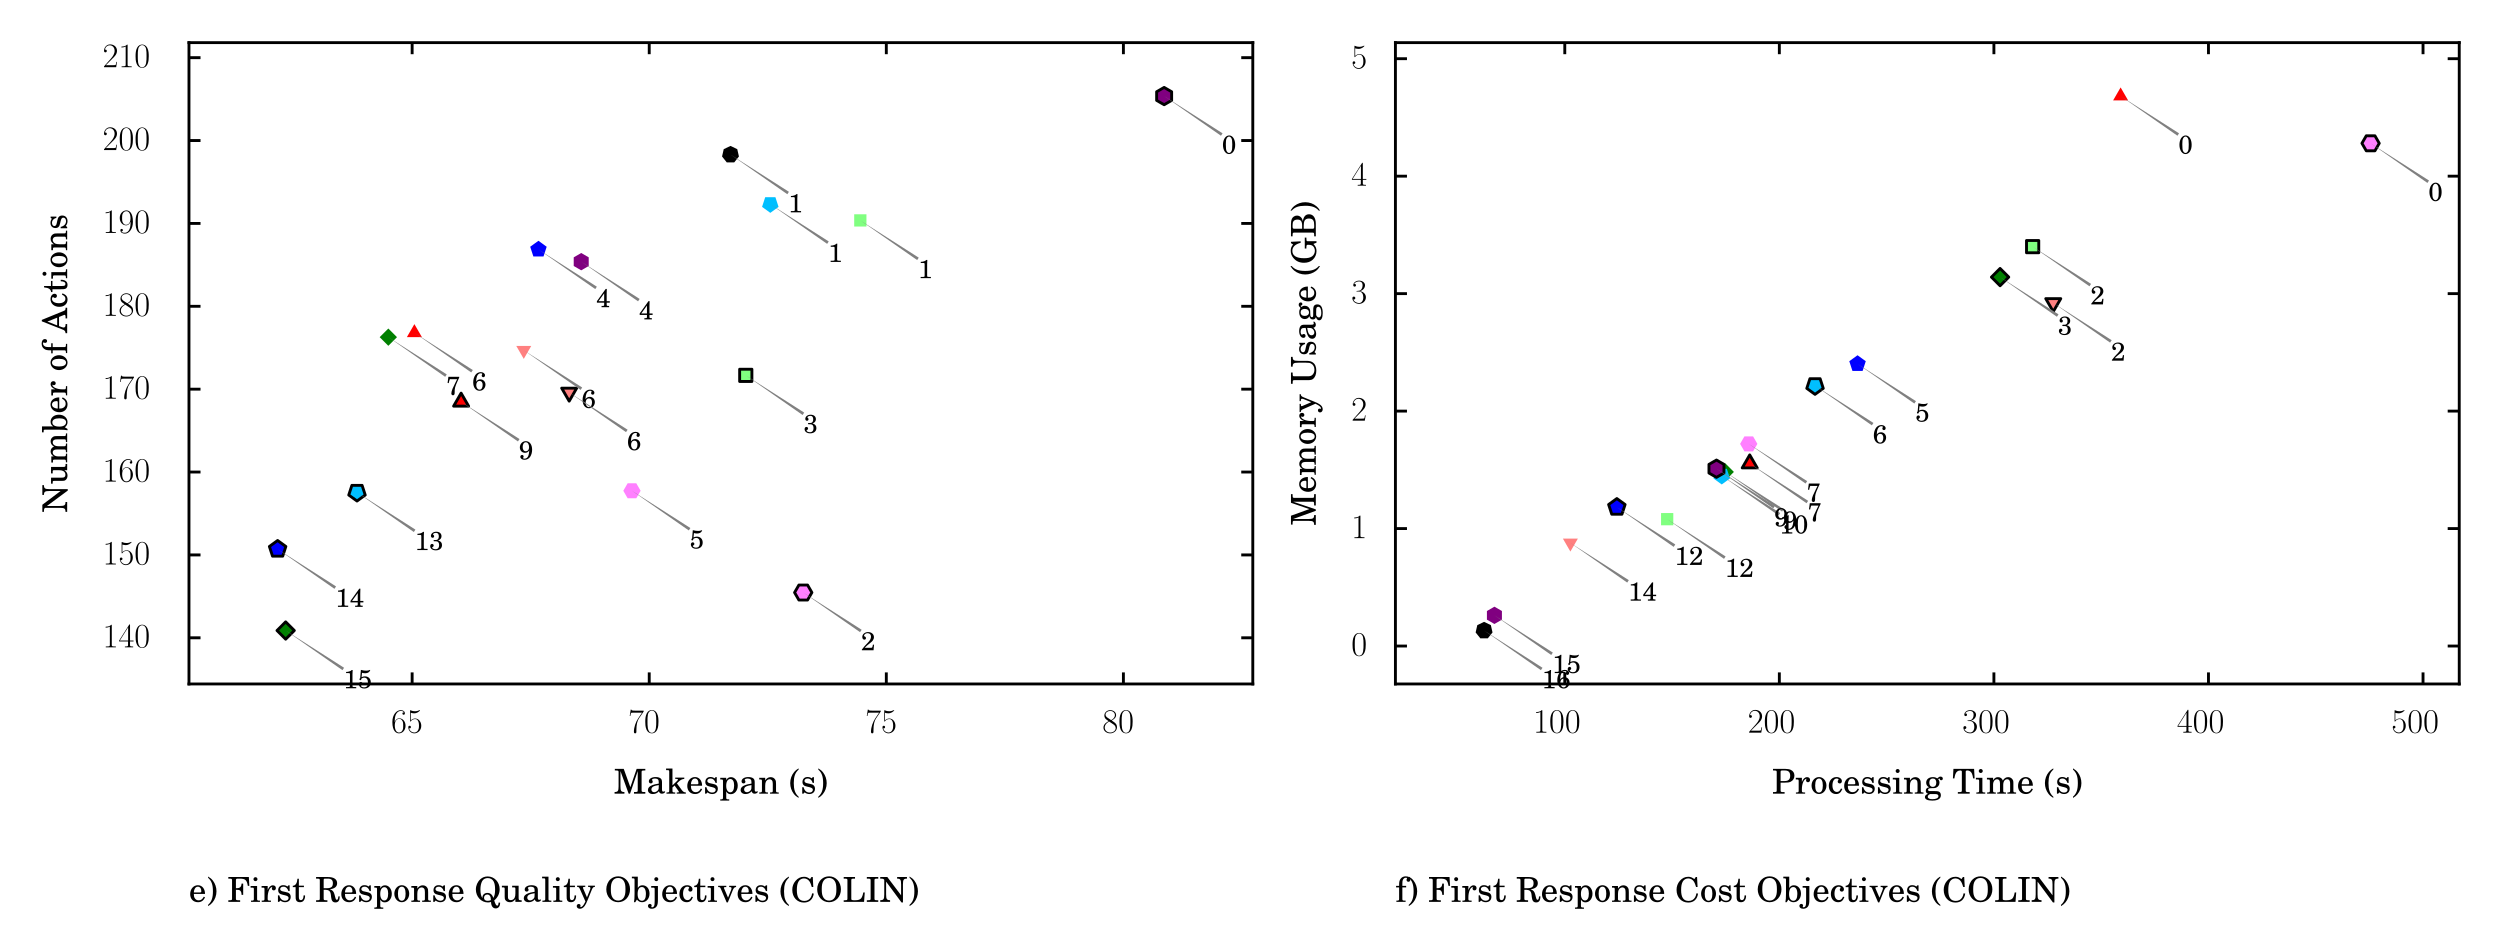 <?xml version="1.0" encoding="utf-8" standalone="no"?>
<!DOCTYPE svg PUBLIC "-//W3C//DTD SVG 1.1//EN"
  "http://www.w3.org/Graphics/SVG/1.1/DTD/svg11.dtd">
<!-- Created with matplotlib (http://matplotlib.org/) -->
<svg height="164pt" version="1.1" viewBox="0 0 433 164" width="433pt" xmlns="http://www.w3.org/2000/svg" xmlns:xlink="http://www.w3.org/1999/xlink">
 <defs>
  <style type="text/css">
*{stroke-linecap:butt;stroke-linejoin:round;stroke-miterlimit:100000;}
  </style>
 </defs>
 <g id="figure_1">
  <g id="patch_1">
   <path d="M 0 164.54 
L 433.141 164.54 
L 433.141 0 
L 0 0 
z
" style="fill:#ffffff;"/>
  </g>
  <g id="axes_1">
   <g id="patch_2">
    <path d="M 32.73 118.462 
L 216.984 118.462 
L 216.984 7.384 
L 32.73 7.384 
z
" style="fill:#ffffff;"/>
   </g>
   <g id="line2d_1">
    <defs>
     <path d="M 0 -1.5 
L -1.299 0.75 
L 1.299 0.75 
z
" id="ma2b1121c01"/>
    </defs>
    <g clip-path="url(#pda9f074f56)">
     <use style="fill:#ff0000;" x="71.772" xlink:href="#ma2b1121c01" y="57.637"/>
    </g>
   </g>
   <g id="line2d_2">
    <defs>
     <path d="M 0 -1.5 
L -1.299 0.75 
L 1.299 0.75 
z
" id="m2b09333b18" style="stroke:#000000;stroke-linejoin:miter;stroke-width:0.5;"/>
    </defs>
    <g clip-path="url(#pda9f074f56)">
     <use style="fill:#ff0000;stroke:#000000;stroke-linejoin:miter;stroke-width:0.5;" x="79.864" xlink:href="#m2b09333b18" y="69.592"/>
    </g>
   </g>
   <g id="line2d_3">
    <defs>
     <path d="M 0 -1.5 
L -1.5 -0 
L -0 1.5 
L 1.5 0 
z
" id="m6978404518"/>
    </defs>
    <g clip-path="url(#pda9f074f56)">
     <use style="fill:#008000;" x="67.258" xlink:href="#m6978404518" y="58.397"/>
    </g>
   </g>
   <g id="line2d_4">
    <defs>
     <path d="M 0 -1.5 
L -1.5 -0 
L -0 1.5 
L 1.5 0 
z
" id="m63e69e17bd" style="stroke:#000000;stroke-linejoin:miter;stroke-width:0.5;"/>
    </defs>
    <g clip-path="url(#pda9f074f56)">
     <use style="fill:#008000;stroke:#000000;stroke-linejoin:miter;stroke-width:0.5;" x="49.476" xlink:href="#m63e69e17bd" y="109.206"/>
    </g>
   </g>
   <g id="line2d_5">
    <defs>
     <path d="M 0 -1.5 
L -1.427 -0.464 
L -0.882 1.214 
L 0.882 1.214 
L 1.427 -0.464 
z
" id="m3ff15a0340"/>
    </defs>
    <g clip-path="url(#pda9f074f56)">
     <use style="fill:#0000ff;" x="93.257" xlink:href="#m3ff15a0340" y="43.202"/>
    </g>
   </g>
   <g id="line2d_6">
    <defs>
     <path d="M 0 -1.5 
L -1.427 -0.464 
L -0.882 1.214 
L 0.882 1.214 
L 1.427 -0.464 
z
" id="m6c2e0f0eba" style="stroke:#000000;stroke-linejoin:miter;stroke-width:0.5;"/>
    </defs>
    <g clip-path="url(#pda9f074f56)">
     <use style="fill:#0000ff;stroke:#000000;stroke-linejoin:miter;stroke-width:0.5;" x="48.084" xlink:href="#m6c2e0f0eba" y="95.115"/>
    </g>
   </g>
   <g id="line2d_7">
    <defs>
     <path d="M -0 1.5 
L 1.299 -0.75 
L -1.299 -0.75 
z
" id="m3e40b02bfd"/>
    </defs>
    <g clip-path="url(#pda9f074f56)">
     <use style="fill:#ff8080;" x="90.716" xlink:href="#m3e40b02bfd" y="60.664"/>
    </g>
   </g>
   <g id="line2d_8">
    <defs>
     <path d="M -0 1.5 
L 1.299 -0.75 
L -1.299 -0.75 
z
" id="mc1ce83d09c" style="stroke:#000000;stroke-linejoin:miter;stroke-width:0.5;"/>
    </defs>
    <g clip-path="url(#pda9f074f56)">
     <use style="fill:#ff8080;stroke:#000000;stroke-linejoin:miter;stroke-width:0.5;" x="98.583" xlink:href="#mc1ce83d09c" y="67.978"/>
    </g>
   </g>
   <g id="line2d_9">
    <defs>
     <path d="M -1.061 -1.061 
L -1.061 1.061 
L 1.061 1.061 
L 1.061 -1.061 
z
" id="m4fb41933f4"/>
    </defs>
    <g clip-path="url(#pda9f074f56)">
     <use style="fill:#80ff80;" x="149.008" xlink:href="#m4fb41933f4" y="38.175"/>
    </g>
   </g>
   <g id="line2d_10">
    <defs>
     <path d="M -1.061 -1.061 
L -1.061 1.061 
L 1.061 1.061 
L 1.061 -1.061 
z
" id="md3650578ec" style="stroke:#000000;stroke-linejoin:miter;stroke-width:0.5;"/>
    </defs>
    <g clip-path="url(#pda9f074f56)">
     <use style="fill:#80ff80;stroke:#000000;stroke-linejoin:miter;stroke-width:0.5;" x="129.168" xlink:href="#md3650578ec" y="65.011"/>
    </g>
   </g>
   <g id="line2d_11">
    <defs>
     <path d="M -0 1.5 
L 1.427 0.464 
L 0.882 -1.214 
L -0.882 -1.214 
L -1.427 0.464 
z
" id="m98cf17f3ee"/>
    </defs>
    <g clip-path="url(#pda9f074f56)">
     <use style="fill:#00bfff;" x="133.417" xlink:href="#m98cf17f3ee" y="35.367"/>
    </g>
   </g>
   <g id="line2d_12">
    <defs>
     <path d="M -0 1.5 
L 1.427 0.464 
L 0.882 -1.214 
L -0.882 -1.214 
L -1.427 0.464 
z
" id="m69c8ae39fb" style="stroke:#000000;stroke-linejoin:miter;stroke-width:0.5;"/>
    </defs>
    <g clip-path="url(#pda9f074f56)">
     <use style="fill:#00bfff;stroke:#000000;stroke-linejoin:miter;stroke-width:0.5;" x="61.831" xlink:href="#m69c8ae39fb" y="85.277"/>
    </g>
   </g>
   <g id="line2d_13">
    <defs>
     <path d="M 0 -1.5 
L -1.299 -0.75 
L -1.299 0.75 
L -0 1.5 
L 1.299 0.75 
L 1.299 -0.75 
z
" id="mdd1f60aad2"/>
    </defs>
    <g clip-path="url(#pda9f074f56)">
     <use style="fill:#800080;" x="100.667" xlink:href="#mdd1f60aad2" y="45.321"/>
    </g>
   </g>
   <g id="line2d_14">
    <defs>
     <path d="M 0 -1.5 
L -1.299 -0.75 
L -1.299 0.75 
L -0 1.5 
L 1.299 0.75 
L 1.299 -0.75 
z
" id="m7942f23053" style="stroke:#000000;stroke-linejoin:miter;stroke-width:0.5;"/>
    </defs>
    <g clip-path="url(#pda9f074f56)">
     <use style="fill:#800080;stroke:#000000;stroke-linejoin:miter;stroke-width:0.5;" x="201.629" xlink:href="#m7942f23053" y="16.641"/>
    </g>
   </g>
   <g id="line2d_15">
    <defs>
     <path d="M -0.75 -1.299 
L -1.5 -0 
L -0.75 1.299 
L 0.75 1.299 
L 1.5 0 
L 0.75 -1.299 
z
" id="m3b6e3b8646"/>
    </defs>
    <g clip-path="url(#pda9f074f56)">
     <use style="fill:#ff80ff;" x="109.456" xlink:href="#m3b6e3b8646" y="85.004"/>
    </g>
   </g>
   <g id="line2d_16">
    <defs>
     <path d="M -0.75 -1.299 
L -1.5 -0 
L -0.75 1.299 
L 0.75 1.299 
L 1.5 0 
L 0.75 -1.299 
z
" id="m56f7fb8f43" style="stroke:#000000;stroke-linejoin:miter;stroke-width:0.5;"/>
    </defs>
    <g clip-path="url(#pda9f074f56)">
     <use style="fill:#ff80ff;stroke:#000000;stroke-linejoin:miter;stroke-width:0.5;" x="139.12" xlink:href="#m56f7fb8f43" y="102.625"/>
    </g>
   </g>
   <g id="line2d_17">
    <defs>
     <path d="M 0 -1.5 
L -1.173 -0.935 
L -1.462 0.334 
L -0.651 1.351 
L 0.651 1.351 
L 1.462 0.334 
L 1.173 -0.935 
z
" id="mb6a76cb234"/>
    </defs>
    <g clip-path="url(#pda9f074f56)">
     <use x="126.521" xlink:href="#mb6a76cb234" y="26.771"/>
    </g>
   </g>
   <g id="patch_3">
    <path d="M 32.73 7.384 
L 216.984 7.384 
" style="fill:none;stroke:#000000;stroke-linecap:square;stroke-linejoin:miter;stroke-width:0.5;"/>
   </g>
   <g id="patch_4">
    <path d="M 216.984 118.462 
L 216.984 7.384 
" style="fill:none;stroke:#000000;stroke-linecap:square;stroke-linejoin:miter;stroke-width:0.5;"/>
   </g>
   <g id="patch_5">
    <path d="M 32.73 118.462 
L 216.984 118.462 
" style="fill:none;stroke:#000000;stroke-linecap:square;stroke-linejoin:miter;stroke-width:0.5;"/>
   </g>
   <g id="patch_6">
    <path d="M 32.73 118.462 
L 32.73 7.384 
" style="fill:none;stroke:#000000;stroke-linecap:square;stroke-linejoin:miter;stroke-width:0.5;"/>
   </g>
   <g id="matplotlib.axis_1">
    <g id="xtick_1">
     <g id="line2d_18">
      <defs>
       <path d="M 0 0 
L 0 -2 
" id="m53dc23482b" style="stroke:#000000;stroke-width:0.5;"/>
      </defs>
      <g>
       <use style="stroke:#000000;stroke-width:0.5;" x="71.383" xlink:href="#m53dc23482b" y="118.462"/>
      </g>
     </g>
     <g id="line2d_19">
      <defs>
       <path d="M 0 0 
L 0 2 
" id="m01b9136619" style="stroke:#000000;stroke-width:0.5;"/>
      </defs>
      <g>
       <use style="stroke:#000000;stroke-width:0.5;" x="71.383" xlink:href="#m01b9136619" y="7.384"/>
      </g>
     </g>
     <g id="text_1">
      <!-- $65$ -->
      <defs>
       <path d="M 11.406 57.688 
C 12.406 57.281 16.5 56 20.703 56 
C 30 56 35.094 61.109 38 64.062 
C 38 64.953 38 65.5 37.406 65.5 
C 37.297 65.5 37.094 65.5 36.297 65.047 
C 32.797 63.406 28.703 62.078 23.703 62.078 
C 20.703 62.078 16.203 62.484 11.297 64.672 
C 10.203 65.172 10 65.172 9.906 65.172 
C 9.406 65.172 9.297 65.062 9.297 63.078 
L 9.297 34.422 
C 9.297 32.641 9.297 32.141 10.297 32.141 
C 10.797 32.141 11 32.344 11.5 33.031 
C 14.703 37.516 19.094 39.406 24.094 39.406 
C 27.594 39.406 35.094 37.219 35.094 20.141 
C 35.094 16.953 35.094 11.172 32.094 6.578 
C 29.594 2.484 25.703 0.391 21.406 0.391 
C 14.797 0.391 8.094 5 6.297 12.719 
C 6.703 12.609 7.5 12.422 7.906 12.422 
C 9.203 12.422 11.703 13.125 11.703 16.219 
C 11.703 18.906 9.797 20 7.906 20 
C 5.594 20 4.094 18.594 4.094 15.797 
C 4.094 7.094 11 -2 21.594 -2 
C 31.906 -2 41.703 6.875 41.703 19.75 
C 41.703 31.719 33.906 41 24.203 41 
C 19.094 41 14.797 39.109 11.406 35.531 
z
" id="CMR17-53"/>
       <path d="M 10.594 34 
C 10.594 57.656 21.797 63 28.297 63 
C 30.406 63 35.5 62.641 37.5 59 
C 35.906 59 32.906 59 32.906 55.516 
C 32.906 52.828 35.094 51.922 36.5 51.922 
C 37.406 51.922 40.094 52.312 40.094 55.625 
C 40.094 61.781 35.094 65.297 28.203 65.297 
C 16.297 65.297 3.797 52.969 3.797 31 
C 3.797 3.953 15.094 -2 23.094 -2 
C 32.797 -2 42 6.672 42 20.047 
C 42 32.516 33.906 41.594 23.703 41.594 
C 17.594 41.594 13.094 37.609 10.594 30.625 
z
M 23.094 0.391 
C 10.797 0.391 10.797 18.75 10.797 22.438 
C 10.797 29.625 14.203 40 23.5 40 
C 25.203 40 30.094 40 33.406 33.125 
C 35.203 29.219 35.203 25.141 35.203 20.141 
C 35.203 14.75 35.203 10.781 33.094 6.781 
C 30.906 2.672 27.703 0.391 23.094 0.391 
" id="CMR17-54"/>
      </defs>
      <g transform="translate(67.73 126.898)scale(0.06 -0.06)">
       <use transform="scale(0.996)" xlink:href="#CMR17-54"/>
       <use transform="translate(45.69 0.0)scale(0.996)" xlink:href="#CMR17-53"/>
      </g>
     </g>
    </g>
    <g id="xtick_2">
     <g id="line2d_20">
      <g>
       <use style="stroke:#000000;stroke-width:0.5;" x="112.447" xlink:href="#m53dc23482b" y="118.462"/>
      </g>
     </g>
     <g id="line2d_21">
      <g>
       <use style="stroke:#000000;stroke-width:0.5;" x="112.447" xlink:href="#m01b9136619" y="7.384"/>
      </g>
     </g>
     <g id="text_2">
      <!-- $70$ -->
      <defs>
       <path d="M 42 31.641 
C 42 37.75 41.906 48.125 37.703 56.109 
C 34 63.109 28.094 65.594 22.906 65.594 
C 18.094 65.594 12 63.406 8.203 56.203 
C 4.203 48.719 3.797 39.438 3.797 31.641 
C 3.797 25.953 3.906 17.281 7 9.672 
C 11.297 -0.609 19 -2 22.906 -2 
C 27.5 -2 34.5 -0.109 38.594 9.375 
C 41.594 16.281 42 24.359 42 31.641 
M 22.906 -0.406 
C 16.5 -0.406 12.703 5.078 11.297 12.688 
C 10.203 18.562 10.203 27.156 10.203 32.75 
C 10.203 40.438 10.203 46.828 11.5 52.922 
C 13.406 61.391 19 64 22.906 64 
C 27 64 32.297 61.297 34.203 53.125 
C 35.5 47.438 35.594 40.734 35.594 32.75 
C 35.594 26.25 35.594 18.266 34.406 12.375 
C 32.297 1.484 26.406 -0.406 22.906 -0.406 
" id="CMR17-48"/>
       <path d="M 45.094 61.578 
L 45.094 63.766 
L 21.594 63.766 
C 9.906 63.766 9.703 65.078 9.297 67 
L 7.5 67 
L 4.594 48.344 
L 6.406 48.344 
C 6.703 50.234 7.406 55.312 8.594 57.203 
C 9.203 58 16.594 58 18.297 58 
L 40.297 58 
L 29.203 41.578 
C 21.797 30.531 16.703 15.609 16.703 2.578 
C 16.703 1.391 16.703 -2 20.297 -2 
C 23.906 -2 23.906 1.391 23.906 2.672 
L 23.906 7.266 
C 23.906 23.562 26.703 34.312 31.297 41.188 
z
" id="CMR17-55"/>
      </defs>
      <g transform="translate(108.794 126.898)scale(0.06 -0.06)">
       <use transform="scale(0.996)" xlink:href="#CMR17-55"/>
       <use transform="translate(45.69 0.0)scale(0.996)" xlink:href="#CMR17-48"/>
      </g>
     </g>
    </g>
    <g id="xtick_3">
     <g id="line2d_22">
      <g>
       <use style="stroke:#000000;stroke-width:0.5;" x="153.51" xlink:href="#m53dc23482b" y="118.462"/>
      </g>
     </g>
     <g id="line2d_23">
      <g>
       <use style="stroke:#000000;stroke-width:0.5;" x="153.51" xlink:href="#m01b9136619" y="7.384"/>
      </g>
     </g>
     <g id="text_3">
      <!-- $75$ -->
      <g transform="translate(149.857 126.898)scale(0.06 -0.06)">
       <use transform="scale(0.996)" xlink:href="#CMR17-55"/>
       <use transform="translate(45.69 0.0)scale(0.996)" xlink:href="#CMR17-53"/>
      </g>
     </g>
    </g>
    <g id="xtick_4">
     <g id="line2d_24">
      <g>
       <use style="stroke:#000000;stroke-width:0.5;" x="194.574" xlink:href="#m53dc23482b" y="118.462"/>
      </g>
     </g>
     <g id="line2d_25">
      <g>
       <use style="stroke:#000000;stroke-width:0.5;" x="194.574" xlink:href="#m01b9136619" y="7.384"/>
      </g>
     </g>
     <g id="text_4">
      <!-- $80$ -->
      <defs>
       <path d="M 27.203 35.375 
C 33.5 38.547 39.906 43.328 39.906 50.984 
C 39.906 60.016 31.094 65.297 23 65.297 
C 13.906 65.297 5.906 58.734 5.906 49.688 
C 5.906 47.203 6.5 42.922 10.406 39.141 
C 11.406 38.156 15.594 35.172 18.297 33.281 
C 13.797 30.984 3.297 25.531 3.297 14.594 
C 3.297 4.359 13.094 -2 22.797 -2 
C 33.5 -2 42.5 5.656 42.5 15.781 
C 42.5 24.844 36.406 29.016 32.406 31.703 
z
M 14.094 44.094 
C 13.297 44.594 9.297 47.672 9.297 52.359 
C 9.297 58.422 15.594 63 22.797 63 
C 30.703 63 36.5 57.438 36.5 50.969 
C 36.5 41.703 26.094 36.422 25.594 36.422 
C 25.5 36.422 25.406 36.422 24.594 37.031 
z
M 32.5 23.734 
C 34 22.641 38.797 19.375 38.797 13.297 
C 38.797 5.953 31.406 0.391 23 0.391 
C 13.906 0.391 7 6.844 7 14.688 
C 7 22.547 13.094 29.094 20 32.188 
z
" id="CMR17-56"/>
      </defs>
      <g transform="translate(190.921 126.898)scale(0.06 -0.06)">
       <use transform="scale(0.996)" xlink:href="#CMR17-56"/>
       <use transform="translate(45.69 0.0)scale(0.996)" xlink:href="#CMR17-48"/>
      </g>
     </g>
    </g>
    <g id="text_5">
     <!-- Makespan (s) -->
     <defs>
      <path d="M 46.5 23 
C 46.594 37.812 38.094 48.281 25.906 48.281 
C 13.094 48.281 3.5 37.25 3.5 22.344 
C 3.5 8.438 12.594 -1 26.094 -1 
C 35.594 -1 42.406 3.688 46.5 13.188 
L 43 15.094 
C 38.906 7.391 34.703 4.391 28 4.391 
C 22.906 4.391 19.203 6.594 16.594 11 
C 14.797 14 14 17.5 14.094 23 
z
M 14.203 27.297 
C 14.203 30.344 14.594 32.5 15.594 35.25 
C 17.703 41.141 20.906 44 25.703 44 
C 31.797 44 35.797 38.781 35.797 30.922 
C 35.797 28.078 34.906 27.297 31.703 27.297 
z
" id="Century_Schoolbook_L_Roman-101"/>
      <path d="M 39 48 
L 35.5 48 
L 32.594 44.406 
C 29 47.203 25.406 48.391 20.406 48.391 
C 11.594 48.391 5.797 42.625 5.797 33.953 
C 5.797 30.078 7.094 26.781 9.297 24.812 
C 11.594 22.703 13.906 21.719 19.906 20.312 
L 25.203 19.125 
C 33.094 17.234 35.906 15.234 35.906 11.266 
C 35.906 6.578 31.797 3.297 25.906 3.297 
C 17.5 3.297 11.5 8.766 9.094 18.875 
L 5.094 18.875 
L 5.094 0 
L 8.594 0 
L 12.094 3.906 
C 16.203 0.594 20.797 -1 25.797 -1 
C 35.594 -1 42.094 5.078 42.094 14.344 
C 42.094 18.719 40.703 22.094 37.906 24.391 
C 35.5 26.484 33.5 27.281 27.406 28.562 
L 22.406 29.672 
C 16.906 30.859 16.906 30.859 15.094 31.859 
C 12.906 32.859 11.594 34.938 11.594 37.141 
C 11.594 41.109 15.406 44 20.906 44 
C 24.703 44 27.797 42.703 30.594 40.016 
C 32.797 37.812 33.906 35.828 35.5 31.234 
L 39 31.234 
z
" id="Century_Schoolbook_L_Roman-115"/>
      <path d="M 20.094 46 
L 2.797 46 
L 2.797 41.219 
L 6.406 41.219 
C 10.094 41.219 10.703 40.516 10.703 36.219 
L 10.703 -7.75 
L 10.703 -11.719 
C 10.703 -15.719 9.594 -16.406 3.203 -16.406 
L 2.797 -16.406 
L 2.797 -20 
L 28.797 -20 
L 28.797 -16.406 
L 27.703 -16.406 
C 21.203 -16.406 20.094 -15.719 20.094 -11.734 
L 20.094 -7.75 
L 20.094 6.688 
C 23.406 0.906 27.203 -1.391 33.297 -1.391 
C 44.906 -1.391 53.5 9.266 53.5 23.5 
C 53.5 37.266 44.906 48 33.906 48 
C 27.703 48 23.594 45.438 20.094 39.516 
z
M 32.094 42.609 
C 39 42.609 43 35.75 43 24.094 
C 43 11.266 38.906 4 31.797 4 
C 24.703 4 20 11.375 20 22.812 
C 20 35.141 24.5 42.609 32.094 42.609 
" id="Century_Schoolbook_L_Roman-112"/>
      <path d="M 28.703 72 
L 2.906 72 
L 2.906 67.312 
L 4.797 67.312 
C 12.906 67.312 13.797 66.812 13.797 62.594 
L 13.797 59.703 
L 13.797 21.391 
C 13.797 7.781 11.797 4.891 2.203 4.891 
L 2.203 0 
L 30.703 0 
L 30.703 4.891 
C 21.203 4.891 19.203 7.781 19.203 21.406 
L 19.203 65.625 
L 43 0 
L 47 0 
L 69.297 65.625 
L 69.297 12.453 
L 69.297 9.562 
C 69.297 5.297 68.406 4.891 60.297 4.891 
L 58.5 4.891 
L 58.5 0 
L 91.297 0 
L 91.297 4.891 
L 89.5 4.891 
C 81.406 4.891 80.5 5.297 80.5 9.562 
L 80.5 12.453 
L 80.5 59.75 
L 80.5 62.625 
C 80.5 66.812 81.406 67.312 89.5 67.312 
L 91.297 67.312 
L 91.297 72 
L 66.203 72 
L 47.906 18.844 
z
" id="Century_Schoolbook_L_Roman-77"/>
      <path d="M 19.906 24.203 
L 19.906 73 
L 1.406 73 
L 1.406 68.219 
L 6.203 68.219 
C 9.906 68.219 10.5 67.516 10.5 63.219 
L 10.5 12.281 
L 10.5 8.281 
C 10.5 4.297 9.406 3.594 3 3.594 
L 2.594 3.594 
L 2.594 0 
L 27.906 0 
L 27.906 3.594 
L 27.5 3.594 
C 21 3.594 19.906 4.297 19.906 8.297 
L 19.906 12.297 
L 19.906 18 
L 26 23.797 
L 37.906 7.109 
C 38.297 6.391 38.594 5.781 38.594 5.297 
C 38.594 4 37.5 3.594 34.203 3.594 
L 32.297 3.594 
L 32.297 0 
L 58.703 0 
L 58.703 3.594 
C 53.094 4.094 51.094 5.297 47 10.5 
L 32.797 29.891 
L 37.297 34.297 
C 43.094 40 47.406 42.203 54.203 43 
L 54.203 46.594 
L 27.906 46.594 
L 27.906 43 
L 31 43 
C 34.203 43 35.703 42.391 35.703 41.094 
C 35.703 40 35 38.797 33.406 37.188 
z
" id="Century_Schoolbook_L_Roman-107"/>
      <path d="M 20 46 
L 2.703 46 
L 2.703 41.219 
L 6.297 41.219 
C 10 41.219 10.594 40.516 10.594 36.203 
L 10.594 12.297 
L 10.594 8.297 
C 10.594 4.297 9.5 3.594 3.094 3.594 
L 2.703 3.594 
L 2.703 0 
L 28 0 
L 28 3.594 
L 27.594 3.594 
C 21.094 3.594 20 4.297 20 8.281 
L 20 12.281 
L 20 22.656 
C 20 27.547 20.703 32.031 21.797 34.328 
C 23.906 38.828 28.406 41.922 32.703 41.922 
C 35.297 41.922 38.297 40.422 39.797 38.422 
C 41.297 36.328 42 33.234 42 28.438 
L 42 12.281 
L 42 8.281 
C 42 4.297 40.906 3.594 34.406 3.594 
L 34 3.594 
L 34 0 
L 59.297 0 
L 59.297 3.594 
L 58.906 3.594 
C 52.5 3.594 51.406 4.297 51.406 8.281 
L 51.406 12.281 
L 51.406 27.953 
C 51.406 35.125 51.094 36.922 49.297 40.328 
C 46.797 45.109 41.703 48 35.797 48 
C 29.406 48 24.406 45.047 20 38.516 
z
" id="Century_Schoolbook_L_Roman-110"/>
      <path d="M 45.203 32.578 
C 45.203 38.797 44.094 41.969 41.203 44.344 
C 37.906 46.906 33 48.281 26.594 48.281 
C 15.406 48.281 7.094 43.047 7.094 35.922 
C 7.094 32.156 9.406 29.781 12.906 29.781 
C 16 29.781 18.297 31.859 18.297 34.812 
C 18.297 36.109 17.797 37.484 16.797 38.875 
C 16.203 39.547 16.094 39.844 16.094 40.156 
C 16.094 42.219 20.203 44 25 44 
C 28.094 44 31.594 43.016 33.203 41.531 
C 35.094 39.953 35.797 37.578 35.797 33.125 
L 35.797 29.281 
C 25.297 27.484 22.094 26.688 17.203 24.812 
C 8.594 21.609 4.406 16.938 4.406 10.656 
C 4.406 3.578 10.094 -1 18.906 -1 
C 25.797 -1 32 1.859 36.297 7.062 
C 37.906 1.984 40.406 0 45.094 0 
C 49.594 0 54.297 2.891 54.297 5.781 
C 54.297 6.469 53.797 6.969 53.297 6.969 
C 52.906 6.969 52.5 6.875 51.797 6.578 
C 50.203 6 49.797 5.891 49 5.891 
C 46.203 5.891 45.203 7.781 45.203 12.719 
z
M 35.797 20.469 
C 35.797 14.469 35.5 13.078 33.797 10.484 
C 31.297 6.781 26.703 4.297 22.406 4.297 
C 17.906 4.297 14.5 7.594 14.5 12.078 
C 14.5 16.266 16.594 19.266 21 21.359 
C 24.094 22.75 28 23.75 35.797 25.047 
z
" id="Century_Schoolbook_L_Roman-97"/>
      <path d="M 5.406 -12.281 
C 11.406 -8.578 14.594 -5.984 18 -1.891 
C 25.594 6.984 29.703 18.562 29.703 30.641 
C 29.703 42.016 26.094 52.703 19.406 61.484 
C 15.594 66.375 12.203 69.359 5.406 73.453 
L 5.406 69.766 
C 15.406 60.984 19.406 49.797 19.406 30.641 
C 19.406 11.375 15.406 0.203 5.406 -8.578 
z
" id="Century_Schoolbook_L_Roman-41"/>
      <path d="M 27.906 73.453 
C 21.906 69.766 18.703 67.172 15.297 63.172 
C 7.703 54.188 3.594 42.719 3.594 30.641 
C 3.594 19.266 7.203 8.578 13.906 -0.297 
C 17.703 -5.094 21.094 -8.078 27.906 -12.281 
L 27.906 -8.578 
C 17.906 0.203 13.906 11.484 13.906 30.641 
C 13.906 49.797 17.906 60.984 27.906 69.766 
z
" id="Century_Schoolbook_L_Roman-40"/>
     </defs>
     <g transform="translate(106.314 137.469)scale(0.06 -0.06)">
      <use transform="scale(0.996)" xlink:href="#Century_Schoolbook_L_Roman-77"/>
      <use transform="translate(94.047 0.0)scale(0.996)" xlink:href="#Century_Schoolbook_L_Roman-97"/>
      <use transform="translate(149.438 0.0)scale(0.996)" xlink:href="#Century_Schoolbook_L_Roman-107"/>
      <use transform="translate(208.516 0.0)scale(0.996)" xlink:href="#Century_Schoolbook_L_Roman-101"/>
      <use transform="translate(258.329 0.0)scale(0.996)" xlink:href="#Century_Schoolbook_L_Roman-115"/>
      <use transform="translate(304.455 0.0)scale(0.996)" xlink:href="#Century_Schoolbook_L_Roman-112"/>
      <use transform="translate(361.641 0.0)scale(0.996)" xlink:href="#Century_Schoolbook_L_Roman-97"/>
      <use transform="translate(417.032 0.0)scale(0.996)" xlink:href="#Century_Schoolbook_L_Roman-110"/>
      <use transform="translate(505.599 0.0)scale(0.996)" xlink:href="#Century_Schoolbook_L_Roman-40"/>
      <use transform="translate(538.774 0.0)scale(0.996)" xlink:href="#Century_Schoolbook_L_Roman-115"/>
      <use transform="translate(584.9 0.0)scale(0.996)" xlink:href="#Century_Schoolbook_L_Roman-41"/>
     </g>
    </g>
   </g>
   <g id="matplotlib.axis_2">
    <g id="ytick_1">
     <g id="line2d_26">
      <defs>
       <path d="M 0 0 
L 2 0 
" id="m6361d16417" style="stroke:#000000;stroke-width:0.5;"/>
      </defs>
      <g>
       <use style="stroke:#000000;stroke-width:0.5;" x="32.73" xlink:href="#m6361d16417" y="110.467"/>
      </g>
     </g>
     <g id="line2d_27">
      <defs>
       <path d="M 0 0 
L -2 0 
" id="m89d54eabff" style="stroke:#000000;stroke-width:0.5;"/>
      </defs>
      <g>
       <use style="stroke:#000000;stroke-width:0.5;" x="216.984" xlink:href="#m89d54eabff" y="110.467"/>
      </g>
     </g>
     <g id="text_6">
      <!-- $140$ -->
      <defs>
       <path d="M 26.594 63.406 
C 26.594 65.5 26.5 65.5 25.094 65.5 
C 21.203 61.188 15.297 59.797 9.703 59.797 
C 9.406 59.797 8.906 59.797 8.797 59.5 
C 8.703 59.297 8.703 59.094 8.703 57 
C 11.797 57 17 57.594 21 59.984 
L 21 7.203 
C 21 3.688 20.797 2.5 12.203 2.5 
L 9.203 2.5 
L 9.203 0 
C 14 0 19 0 23.797 0 
C 28.594 0 33.594 0 38.406 0 
L 38.406 2.5 
L 35.406 2.5 
C 26.797 2.5 26.594 3.594 26.594 7.156 
z
" id="CMR17-49"/>
       <path d="M 33.594 64.406 
C 33.594 66.5 33.5 66.5 31.703 66.5 
L 2 19.594 
L 2 17 
L 27.797 17 
L 27.797 7.141 
C 27.797 3.5 27.594 2.5 20.594 2.5 
L 18.703 2.5 
L 18.703 0 
C 21.906 0 27.297 0 30.703 0 
C 34.094 0 39.5 0 42.703 0 
L 42.703 2.5 
L 40.797 2.5 
C 33.797 2.5 33.594 3.5 33.594 7.141 
L 33.594 17 
L 43.797 17 
L 43.797 19.594 
L 33.594 19.594 
z
M 28.094 57.859 
L 28.094 19.594 
L 4 19.594 
z
" id="CMR17-52"/>
      </defs>
      <g transform="translate(17.771 112.117)scale(0.06 -0.06)">
       <use transform="scale(0.996)" xlink:href="#CMR17-49"/>
       <use transform="translate(45.69 0.0)scale(0.996)" xlink:href="#CMR17-52"/>
       <use transform="translate(91.381 0.0)scale(0.996)" xlink:href="#CMR17-48"/>
      </g>
     </g>
    </g>
    <g id="ytick_2">
     <g id="line2d_28">
      <g>
       <use style="stroke:#000000;stroke-width:0.5;" x="32.73" xlink:href="#m6361d16417" y="96.113"/>
      </g>
     </g>
     <g id="line2d_29">
      <g>
       <use style="stroke:#000000;stroke-width:0.5;" x="216.984" xlink:href="#m89d54eabff" y="96.113"/>
      </g>
     </g>
     <g id="text_7">
      <!-- $150$ -->
      <g transform="translate(17.771 97.762)scale(0.06 -0.06)">
       <use transform="scale(0.996)" xlink:href="#CMR17-49"/>
       <use transform="translate(45.69 0.0)scale(0.996)" xlink:href="#CMR17-53"/>
       <use transform="translate(91.381 0.0)scale(0.996)" xlink:href="#CMR17-48"/>
      </g>
     </g>
    </g>
    <g id="ytick_3">
     <g id="line2d_30">
      <g>
       <use style="stroke:#000000;stroke-width:0.5;" x="32.73" xlink:href="#m6361d16417" y="81.758"/>
      </g>
     </g>
     <g id="line2d_31">
      <g>
       <use style="stroke:#000000;stroke-width:0.5;" x="216.984" xlink:href="#m89d54eabff" y="81.758"/>
      </g>
     </g>
     <g id="text_8">
      <!-- $160$ -->
      <g transform="translate(17.771 83.408)scale(0.06 -0.06)">
       <use transform="scale(0.996)" xlink:href="#CMR17-49"/>
       <use transform="translate(45.69 0.0)scale(0.996)" xlink:href="#CMR17-54"/>
       <use transform="translate(91.381 0.0)scale(0.996)" xlink:href="#CMR17-48"/>
      </g>
     </g>
    </g>
    <g id="ytick_4">
     <g id="line2d_32">
      <g>
       <use style="stroke:#000000;stroke-width:0.5;" x="32.73" xlink:href="#m6361d16417" y="67.404"/>
      </g>
     </g>
     <g id="line2d_33">
      <g>
       <use style="stroke:#000000;stroke-width:0.5;" x="216.984" xlink:href="#m89d54eabff" y="67.404"/>
      </g>
     </g>
     <g id="text_9">
      <!-- $170$ -->
      <g transform="translate(17.771 69.053)scale(0.06 -0.06)">
       <use transform="scale(0.996)" xlink:href="#CMR17-49"/>
       <use transform="translate(45.69 0.0)scale(0.996)" xlink:href="#CMR17-55"/>
       <use transform="translate(91.381 0.0)scale(0.996)" xlink:href="#CMR17-48"/>
      </g>
     </g>
    </g>
    <g id="ytick_5">
     <g id="line2d_34">
      <g>
       <use style="stroke:#000000;stroke-width:0.5;" x="32.73" xlink:href="#m6361d16417" y="53.049"/>
      </g>
     </g>
     <g id="line2d_35">
      <g>
       <use style="stroke:#000000;stroke-width:0.5;" x="216.984" xlink:href="#m89d54eabff" y="53.049"/>
      </g>
     </g>
     <g id="text_10">
      <!-- $180$ -->
      <g transform="translate(17.771 54.699)scale(0.06 -0.06)">
       <use transform="scale(0.996)" xlink:href="#CMR17-49"/>
       <use transform="translate(45.69 0.0)scale(0.996)" xlink:href="#CMR17-56"/>
       <use transform="translate(91.381 0.0)scale(0.996)" xlink:href="#CMR17-48"/>
      </g>
     </g>
    </g>
    <g id="ytick_6">
     <g id="line2d_36">
      <g>
       <use style="stroke:#000000;stroke-width:0.5;" x="32.73" xlink:href="#m6361d16417" y="38.695"/>
      </g>
     </g>
     <g id="line2d_37">
      <g>
       <use style="stroke:#000000;stroke-width:0.5;" x="216.984" xlink:href="#m89d54eabff" y="38.695"/>
      </g>
     </g>
     <g id="text_11">
      <!-- $190$ -->
      <defs>
       <path d="M 35.203 29.125 
C 35.203 7.25 26.094 0.484 18.594 0.484 
C 16.297 0.484 10.703 0.484 8.406 4.594 
C 11 4.188 12.906 5.578 12.906 8.094 
C 12.906 10.812 10.703 11.703 9.297 11.703 
C 8.406 11.703 5.703 11.297 5.703 7.906 
C 5.703 1.109 11.594 -2 18.797 -2 
C 30.297 -2 42 10.531 42 32.391 
C 42 59.641 30.797 65.297 23.203 65.297 
C 13.297 65.297 3.797 56.688 3.797 43.406 
C 3.797 31.109 11.906 22 22.094 22 
C 30.5 22 34.203 29.734 35.203 33 
z
M 22.297 23.594 
C 19.594 23.594 15.797 24.094 12.703 30.031 
C 10.594 33.891 10.594 38.453 10.594 43.297 
C 10.594 49.156 10.594 53.203 13.406 57.562 
C 14.797 59.641 17.406 63 23.203 63 
C 35 63 35 45.078 35 41.125 
C 35 34.094 31.797 23.594 22.297 23.594 
" id="CMR17-57"/>
      </defs>
      <g transform="translate(17.771 40.344)scale(0.06 -0.06)">
       <use transform="scale(0.996)" xlink:href="#CMR17-49"/>
       <use transform="translate(45.69 0.0)scale(0.996)" xlink:href="#CMR17-57"/>
       <use transform="translate(91.381 0.0)scale(0.996)" xlink:href="#CMR17-48"/>
      </g>
     </g>
    </g>
    <g id="ytick_7">
     <g id="line2d_38">
      <g>
       <use style="stroke:#000000;stroke-width:0.5;" x="32.73" xlink:href="#m6361d16417" y="24.34"/>
      </g>
     </g>
     <g id="line2d_39">
      <g>
       <use style="stroke:#000000;stroke-width:0.5;" x="216.984" xlink:href="#m89d54eabff" y="24.34"/>
      </g>
     </g>
     <g id="text_12">
      <!-- $200$ -->
      <defs>
       <path d="M 41.703 15.453 
L 39.906 15.453 
C 38.906 8.375 38.094 7.172 37.703 6.562 
C 37.203 5.766 30 5.766 28.594 5.766 
L 9.406 5.766 
C 13 9.672 20 16.75 28.5 24.953 
C 34.594 30.734 41.703 37.531 41.703 47.422 
C 41.703 59.219 32.297 66 21.797 66 
C 10.797 66 4.094 56.312 4.094 47.344 
C 4.094 43.438 7 42.938 8.203 42.938 
C 9.203 42.938 12.203 43.547 12.203 47.031 
C 12.203 50.109 9.594 51 8.203 51 
C 7.594 51 7 50.906 6.594 50.703 
C 8.5 59.219 14.297 63.406 20.406 63.406 
C 29.094 63.406 34.797 56.516 34.797 47.422 
C 34.797 38.734 29.703 31.25 24 24.75 
L 4.094 2.281 
L 4.094 0 
L 39.297 0 
z
" id="CMR17-50"/>
      </defs>
      <g transform="translate(17.771 25.99)scale(0.06 -0.06)">
       <use transform="scale(0.996)" xlink:href="#CMR17-50"/>
       <use transform="translate(45.69 0.0)scale(0.996)" xlink:href="#CMR17-48"/>
       <use transform="translate(91.381 0.0)scale(0.996)" xlink:href="#CMR17-48"/>
      </g>
     </g>
    </g>
    <g id="ytick_8">
     <g id="line2d_40">
      <g>
       <use style="stroke:#000000;stroke-width:0.5;" x="32.73" xlink:href="#m6361d16417" y="9.986"/>
      </g>
     </g>
     <g id="line2d_41">
      <g>
       <use style="stroke:#000000;stroke-width:0.5;" x="216.984" xlink:href="#m89d54eabff" y="9.986"/>
      </g>
     </g>
     <g id="text_13">
      <!-- $210$ -->
      <g transform="translate(17.771 11.635)scale(0.06 -0.06)">
       <use transform="scale(0.996)" xlink:href="#CMR17-50"/>
       <use transform="translate(45.69 0.0)scale(0.996)" xlink:href="#CMR17-49"/>
       <use transform="translate(91.381 0.0)scale(0.996)" xlink:href="#CMR17-48"/>
      </g>
     </g>
    </g>
    <g id="text_14">
     <!-- Number of Actions -->
     <defs>
      <path d="M 19.406 47 
L 19.406 67 
L 15.297 67 
C 14.297 53.875 9.906 47.188 1.797 46.594 
L 1.797 42.703 
L 10 42.703 
L 10 17.266 
C 10 10.281 10.203 7.781 11.203 5.484 
C 12.797 1.297 16.797 -1 22.594 -1 
C 26.5 -1 29.906 0.203 32.203 2.391 
C 35.5 5.594 37.406 10.875 37.406 16.375 
C 37.406 16.969 37.406 17.672 37.297 18.672 
L 33.094 18.672 
C 32.797 9.688 30.203 5.094 25.297 5.094 
C 23 5.094 21 6.281 20.297 7.984 
C 19.703 9.375 19.406 11.875 19.406 15.469 
L 19.406 42.703 
L 34.094 42.703 
L 34.094 47 
z
" id="Century_Schoolbook_L_Roman-116"/>
      <path d="M 41.203 0 
L 59.406 0 
L 59.406 4.703 
L 56.906 4.703 
C 51.406 4.703 50.594 5.594 50.594 11.953 
L 50.594 46.781 
L 31.797 46.781 
L 31.797 42 
L 36.906 42 
C 40.594 42 41.203 41.297 41.203 36.953 
L 41.203 24.562 
C 41.203 18.812 40.594 15.484 39.094 12.156 
C 37 7.719 33 5.094 28.094 5.094 
C 25 5.094 22.406 6.188 21.094 8.172 
C 19.797 10.047 19.594 11.047 19.594 16.5 
L 19.594 46.781 
L 2.094 46.781 
L 2.094 42 
L 5.906 42 
C 9.594 42 10.203 41.297 10.203 36.953 
L 10.203 15.219 
C 10.203 10.078 10.594 7.766 12.094 5.453 
C 14.797 1.312 19.594 -1 25.594 -1 
C 32.203 -1 36.797 1.719 41.203 8.125 
z
" id="Century_Schoolbook_L_Roman-117"/>
      <path d="M 19.797 46 
L 2.094 46 
L 2.094 41.219 
L 6.203 41.219 
C 9.906 41.219 10.5 40.516 10.5 36.203 
L 10.5 12.297 
L 10.5 8.297 
C 10.5 4.297 9.406 3.594 2.906 3.594 
L 2.5 3.594 
L 2.5 0 
L 29.203 0 
L 29.203 3.594 
L 27.297 3.594 
C 20.906 3.594 19.797 4.297 19.797 8.297 
L 19.797 12.297 
L 19.797 13.297 
C 19.797 20.812 21.203 28.406 23.703 34.109 
C 26.094 39.703 29.5 42.812 33.703 43.312 
C 32.297 41.703 31.906 40.688 31.906 38.766 
C 31.906 35.547 34.203 33.234 37.406 33.234 
C 41 33.234 43.5 35.938 43.5 40.016 
C 43.5 44.812 40.094 48 34.797 48 
C 28.5 48 23 42.922 19.797 34.141 
z
" id="Century_Schoolbook_L_Roman-114"/>
      <path d="M 20.094 46.297 
L 20.094 52.141 
C 20.094 57.266 20.406 60.656 21.203 62.719 
C 22.797 67.234 26.297 70 30.297 70 
C 32.406 70 33.703 69.391 33.703 68.25 
C 33.703 67.922 33.594 67.734 33.094 66.906 
C 32.5 65.891 32.203 64.75 32.203 63.625 
C 32.203 60.547 34.594 58.203 37.703 58.203 
C 41 58.203 43.297 60.734 43.297 64.406 
C 43.297 70.328 38.297 74 30.203 74 
C 23.297 74 18.297 71.531 14.703 66.438 
C 11.703 62.141 10.703 57.734 10.703 49.469 
L 10.703 46.297 
L 1.906 46.297 
L 1.906 42 
L 10.703 42 
L 10.703 12.234 
L 10.703 8.25 
C 10.703 4.297 9.594 3.594 3.203 3.594 
L 2.797 3.594 
L 2.797 0 
L 29.5 0 
L 29.5 3.594 
L 27.703 3.594 
C 21.203 3.594 20.094 4.297 20.094 8.25 
L 20.094 12.234 
L 20.094 42 
L 31.094 42 
L 31.094 46.297 
z
" id="Century_Schoolbook_L_Roman-102"/>
      <path d="M 18 73 
L 0.797 73 
L 0.797 68.219 
L 4.297 68.219 
C 8 68.219 8.594 67.516 8.594 63.25 
L 8.594 24.625 
C 8.594 11.312 8.094 4.844 6.797 -1 
L 10.594 -1 
L 15.5 6.75 
C 19.594 1.453 24.297 -1 30.5 -1 
C 42.797 -1 52 9.594 52 23.828 
C 52 38.078 43.594 48.078 31.594 48.078 
C 25.5 48.078 21.797 46 18 40.328 
z
M 29.797 43 
C 37.297 43 41.5 35.766 41.5 22.797 
C 41.5 10.312 37.406 3.188 30.094 3.188 
C 22.203 3.188 17.5 10.406 17.5 22.594 
C 17.5 35.766 21.797 43 29.797 43 
" id="Century_Schoolbook_L_Roman-98"/>
      <path d="M 38.703 15.125 
C 35.5 7.969 32.094 5.094 26.906 5.094 
C 18.906 5.094 13.906 12.328 13.906 23.938 
C 13.906 35.953 18.797 44 26.203 44 
C 29.203 44 31.797 42.594 31.797 41.016 
C 31.797 40.719 31.594 40.422 31.203 39.812 
C 29.594 37.938 29.203 36.938 29.203 35.266 
C 29.203 31.984 31.703 29.703 35.203 29.703 
C 38.703 29.703 41.297 32.484 41.297 36.453 
C 41.297 43.109 34.594 48.281 25.703 48.281 
C 12.703 48.281 3.406 37.656 3.406 22.844 
C 3.406 8.734 11.906 -1 24.297 -1 
C 33.203 -1 38.297 3.078 42.594 13.625 
z
" id="Century_Schoolbook_L_Roman-99"/>
      <path d="M 25.203 48.281 
C 13 48.281 3.406 37.453 3.406 23.547 
C 3.406 9.938 13 -1 25 -1 
C 37 -1 46.594 9.938 46.594 23.641 
C 46.594 37.25 37 48.281 25.203 48.281 
M 25.203 44 
C 32.203 44 36.094 36.75 36.094 23.641 
C 36.094 10.453 32.203 3.297 25 3.297 
C 17.797 3.297 13.906 10.453 13.906 23.547 
C 13.906 37.047 17.703 44 25.203 44 
" id="Century_Schoolbook_L_Roman-111"/>
      <path d="M 20.094 46 
L 2.297 46 
L 2.297 41.219 
L 6.406 41.219 
C 10.094 41.219 10.703 40.516 10.703 36.203 
L 10.703 12.297 
L 10.703 8.406 
C 10.703 4.297 9.594 3.594 3.203 3.594 
L 2.797 3.594 
L 2.797 0 
L 28 0 
L 28 3.594 
L 27.594 3.594 
C 21.203 3.594 20.094 4.297 20.094 8.391 
L 20.094 12.281 
L 20.094 26.453 
C 20.094 35.328 25 41.922 31.5 41.922 
C 34.094 41.922 36.906 40.516 38.094 38.625 
C 39.5 36.734 40.094 33.828 40.094 29.734 
L 40.094 12.281 
L 40.094 8.281 
C 40.094 4.297 39 3.594 32.5 3.594 
L 32.094 3.594 
L 32.094 0 
L 57.406 0 
L 57.406 3.594 
L 57 3.594 
C 50.594 3.594 49.5 4.297 49.5 8.281 
L 49.5 12.281 
L 49.5 25.547 
C 49.5 35.531 54 41.922 61 41.922 
C 64.297 41.922 67 40.016 68.297 36.922 
C 69.203 34.734 69.5 32.531 69.5 28.641 
L 69.5 12.281 
L 69.5 8.281 
C 69.5 4.297 68.406 3.594 61.906 3.594 
L 61.5 3.594 
L 61.5 0 
L 86.797 0 
L 86.797 3.594 
L 86.406 3.594 
C 80 3.594 78.906 4.297 78.906 8.391 
L 78.906 12.281 
L 78.906 30.641 
C 78.906 36.828 78.297 38.922 75.703 42.312 
C 72.797 46.016 68.703 48 63.906 48 
C 57.406 48 52.594 44.938 48.297 38.109 
C 46.594 44.047 41.203 48 34.5 48 
C 28.5 48 24 45.141 20.094 38.922 
z
" id="Century_Schoolbook_L_Roman-109"/>
      <path d="M 22.5 72 
L 1.906 72 
L 1.906 67.312 
L 4.406 67.312 
C 9.5 67.312 11.797 66.5 13.594 64.016 
L 13.594 21.5 
C 13.594 7.781 11.594 4.891 2 4.891 
L 2 0 
L 30.5 0 
L 30.5 4.891 
C 21 4.891 19 7.797 19 21.5 
L 19 58.641 
L 63.594 -1.688 
L 67.797 -1.688 
L 67.797 50.594 
C 67.797 64.391 69.797 67.312 79.406 67.312 
L 79.406 72 
L 50.906 72 
L 50.906 67.312 
C 60.406 67.312 62.406 64.406 62.406 50.625 
L 62.406 19.047 
z
" id="Century_Schoolbook_L_Roman-78"/>
      <path d="M 37.797 73.5 
L 33.594 73.5 
L 10.594 15.266 
C 8.594 10.078 8.203 9.375 6.703 7.781 
C 5.094 5.891 2.297 4.688 -0.406 4.688 
L -0.797 4.688 
L -0.797 0 
L 25.703 0 
L 25.703 4.688 
L 23.703 4.688 
C 18.297 4.688 15.594 6.625 15.594 10.453 
C 15.594 11.672 15.906 13.078 16.5 14.703 
L 19.797 23.609 
L 46.297 23.609 
L 51.703 10.062 
C 52.297 8.531 52.5 7.828 52.5 7.312 
C 52.5 5.703 50 4.688 46.297 4.688 
L 42.094 4.688 
L 42.094 0 
L 73.094 0 
L 73.094 4.688 
L 71.703 4.688 
C 66.703 4.688 65.594 5.484 63.297 11.078 
z
M 32.906 57.344 
L 44.203 29 
L 21.797 29 
z
" id="Century_Schoolbook_L_Roman-65"/>
      <path d="M 20.594 46 
L 1.797 46 
L 1.797 41.219 
L 6.906 41.219 
C 10.594 41.219 11.203 40.516 11.203 36.203 
L 11.203 12.297 
L 11.203 8.297 
C 11.203 4.297 10.094 3.594 3.703 3.594 
L 3 3.594 
L 3 0 
L 28.906 0 
L 28.906 3.594 
L 28.203 3.594 
C 21.703 3.594 20.594 4.281 20.594 8.219 
L 20.594 12.172 
z
M 15.906 71.578 
C 12.703 71.578 10.094 68.984 10.094 65.797 
C 10.094 62.703 12.703 60 15.797 60 
C 19.094 60 21.703 62.594 21.703 65.797 
C 21.703 68.984 19.094 71.578 15.906 71.578 
" id="Century_Schoolbook_L_Roman-105"/>
     </defs>
     <g transform="translate(11.635 88.77)rotate(-90.0)scale(0.06 -0.06)">
      <use transform="scale(0.996)" xlink:href="#Century_Schoolbook_L_Roman-78"/>
      <use transform="translate(81.195 0.0)scale(0.996)" xlink:href="#Century_Schoolbook_L_Roman-117"/>
      <use transform="translate(142.066 0.0)scale(0.996)" xlink:href="#Century_Schoolbook_L_Roman-109"/>
      <use transform="translate(230.633 0.0)scale(0.996)" xlink:href="#Century_Schoolbook_L_Roman-98"/>
      <use transform="translate(286.025 0.0)scale(0.996)" xlink:href="#Century_Schoolbook_L_Roman-101"/>
      <use transform="translate(335.838 0.0)scale(0.996)" xlink:href="#Century_Schoolbook_L_Roman-114"/>
      <use transform="translate(407.767 0.0)scale(0.996)" xlink:href="#Century_Schoolbook_L_Roman-111"/>
      <use transform="translate(457.58 0.0)scale(0.996)" xlink:href="#Century_Schoolbook_L_Roman-102"/>
      <use transform="translate(518.45 0.0)scale(0.996)" xlink:href="#Century_Schoolbook_L_Roman-65"/>
      <use transform="translate(590.38 0.0)scale(0.996)" xlink:href="#Century_Schoolbook_L_Roman-99"/>
      <use transform="translate(634.614 0.0)scale(0.996)" xlink:href="#Century_Schoolbook_L_Roman-116"/>
      <use transform="translate(673.368 0.0)scale(0.996)" xlink:href="#Century_Schoolbook_L_Roman-105"/>
      <use transform="translate(704.749 0.0)scale(0.996)" xlink:href="#Century_Schoolbook_L_Roman-111"/>
      <use transform="translate(754.562 0.0)scale(0.996)" xlink:href="#Century_Schoolbook_L_Roman-110"/>
      <use transform="translate(815.434 0.0)scale(0.996)" xlink:href="#Century_Schoolbook_L_Roman-115"/>
     </g>
    </g>
   </g>
   <g id="patch_7">
    <path d="M 81.615 64.507 
Q 76.694 61.072 71.772 57.637 
Q 76.832 60.864 81.893 64.091 
z
" style="fill:#808080;"/>
   </g>
   <g id="text_15">
    <!-- 6 -->
    <defs>
     <path d="M 15.297 34.109 
C 16.297 46.656 16.797 50.047 19 55.266 
C 21.906 62.516 27.203 66.703 33.5 66.703 
C 37 66.703 39.094 65.578 39.094 63.734 
C 39.094 63.312 39 63.016 38.594 62.297 
C 37.594 60.359 37.094 58.938 37.094 57.5 
C 37.094 54.031 39.703 51.469 43.203 51.469 
C 47 51.469 49.797 54.531 49.797 58.797 
C 49.797 65.812 42.797 71 33.406 71 
C 25.203 71 17.5 67.094 12.703 60.391 
C 7.297 52.672 4.203 42.266 4.203 31.344 
C 4.203 11.828 13.797 -1 28.594 -1 
C 35.094 -1 40.5 1.188 44.703 5.547 
C 49 9.906 51.594 16.438 51.594 22.688 
C 51.594 34.375 43.094 43.094 31.797 43.094 
C 25 43.094 20 40.391 15.297 34.109 
M 29.094 37 
C 36.297 37 40.703 31.375 40.703 21.969 
C 40.703 10.609 36.094 3.297 28.797 3.297 
C 24.297 3.297 20.797 5.766 18.406 10.516 
C 16.797 13.578 16 16.938 16 20.594 
C 16 30.781 21 37 29.094 37 
" id="Century_Schoolbook_L_Roman-54"/>
    </defs>
    <g transform="translate(81.772 67.637)scale(0.045 -0.045)">
     <use transform="scale(0.996)" xlink:href="#Century_Schoolbook_L_Roman-54"/>
    </g>
   </g>
   <g id="patch_8">
    <path d="M 89.706 76.461 
Q 84.785 73.027 79.864 69.592 
Q 84.924 72.819 89.984 76.045 
z
" style="fill:#808080;"/>
   </g>
   <g id="text_16">
    <!-- 9 -->
    <defs>
     <path d="M 40.406 35.094 
C 39.094 23.031 38.594 20.047 36.797 14.953 
C 34.203 7.594 28.703 3.297 22 3.297 
C 18.703 3.297 16.406 4.297 16.406 5.781 
C 16.406 6.172 16.594 6.672 17 7.469 
C 18.203 9.875 18.406 10.484 18.406 11.875 
C 18.406 15.156 15.797 17.75 12.5 17.75 
C 8.703 17.75 5.703 14.562 5.703 10.562 
C 5.703 4 12.703 -1 21.906 -1 
C 31 -1 38.797 3.109 43.703 10.516 
C 48.594 17.922 51.297 27.641 51.297 37.953 
C 51.297 58.078 41.703 71 26.797 71 
C 14 71 3.906 60.359 3.906 46.797 
C 3.906 34.844 12.297 26.016 23.703 26.016 
C 30.797 26.016 35 28.312 40.406 35.094 
M 27.203 66.703 
C 34.594 66.703 39.5 59.25 39.5 48 
C 39.5 43.875 38.703 40.156 37.203 37.844 
C 34.906 34.219 31 32 26.703 32 
C 19.094 32 14.797 37.938 14.797 48.594 
C 14.797 53.422 15.906 58.156 17.797 61.172 
C 20.094 65.094 22.797 66.703 27.203 66.703 
" id="Century_Schoolbook_L_Roman-57"/>
    </defs>
    <g transform="translate(89.864 79.592)scale(0.045 -0.045)">
     <use transform="scale(0.996)" xlink:href="#Century_Schoolbook_L_Roman-57"/>
    </g>
   </g>
   <g id="patch_9">
    <path d="M 77.101 65.266 
Q 72.18 61.831 67.258 58.397 
Q 72.318 61.623 77.379 64.85 
z
" style="fill:#808080;"/>
   </g>
   <g id="text_17">
    <!-- 7 -->
    <defs>
     <path d="M 5.906 46.172 
L 10.297 45.484 
L 12.094 53.406 
C 13.594 60.016 14.297 61 17.203 61 
C 17.703 61 18.594 61 19.406 60.609 
C 25.203 60.609 32.406 60.609 36.5 60.609 
C 37.906 60.609 40 60.609 42.703 60.609 
L 35.906 46.844 
C 28.406 31.859 27.594 30.156 25.094 24.031 
C 22.094 16.484 20.406 10.156 20.406 5.922 
C 20.406 1.406 22.797 -1.5 26.703 -1.5 
C 31.5 -1.5 33.406 1.797 33.297 10.422 
C 32.797 24.734 34.703 31.844 45.297 55.266 
C 46.797 58.484 48.297 61.594 49.797 64.688 
C 49.906 64.891 50.203 65.797 50.797 67.094 
L 50.797 69.984 
C 44.594 69.891 41.297 69.891 35.203 69.891 
C 26.703 69.891 19.906 69.891 9 69.891 
z
" id="Century_Schoolbook_L_Roman-55"/>
    </defs>
    <g transform="translate(77.258 68.397)scale(0.045 -0.045)">
     <use transform="scale(0.996)" xlink:href="#Century_Schoolbook_L_Roman-55"/>
    </g>
   </g>
   <g id="patch_10">
    <path d="M 59.318 116.075 
Q 54.397 112.64 49.476 109.206 
Q 54.536 112.432 59.596 115.659 
z
" style="fill:#808080;"/>
   </g>
   <g id="text_18">
    <!-- 15 -->
    <defs>
     <path d="M 32.203 70.5 
C 28.797 66.234 19.594 63 10.406 63 
L 10.406 58.594 
L 19.203 58.594 
C 25 58.594 25.406 58.203 25.406 52.312 
L 25.406 12.281 
L 25.406 9.375 
C 25.406 5.188 24.5 4.688 16.5 4.688 
L 10 4.688 
L 10 0 
L 49.594 0 
L 49.594 4.688 
L 44.094 4.688 
C 38.797 4.688 36.594 5.094 35.797 6.094 
C 35.094 6.781 35.094 6.781 35.094 12.312 
L 35.094 53.672 
C 35.094 58.578 35.297 63.375 35.797 70.5 
z
" id="Century_Schoolbook_L_Roman-49"/>
     <path d="M 16.406 59.703 
C 21.797 58.406 24.594 58 28.5 58 
C 37 58 43.203 61 46.5 66.484 
C 47.594 68.391 48 69.281 48 70.078 
C 48 70.688 47.703 70.984 47.203 70.984 
C 46.906 70.984 46.406 70.875 45.906 70.578 
C 41 68.484 38.297 67.984 32.594 67.984 
C 26.203 67.984 22.5 68.484 12 70.984 
C 11.594 62.625 10.703 51.984 9.297 39.656 
C 7.203 37.469 6.5 36.172 6.5 34.578 
C 6.5 32.594 7.797 31.203 9.703 31.203 
C 12.203 31.203 13.797 33.328 14.203 37.359 
C 17.703 39.891 21 41 25 41 
C 33.906 41 39.297 34.031 39.297 22.5 
C 39.297 15.734 37.594 9.953 34.594 6.828 
C 32.594 4.703 28.5 3.297 24.406 3.297 
C 18.406 3.297 12.203 6.422 12.203 9.562 
C 12.203 10.281 12.797 11.078 14 11.781 
C 17.094 13.703 18 15.031 18 17.75 
C 18 21.297 15.297 24.016 11.703 24.016 
C 7.703 24.016 4.5 20.281 4.5 15.547 
C 4.5 10.5 7.406 5.453 11.906 2.328 
C 15.297 0.109 19.406 -1 24.594 -1 
C 40.297 -1 50.203 8.281 50.203 23.109 
C 50.203 36.828 41.094 46 27.594 46 
C 23.406 46 20.203 45.297 14.703 43 
z
" id="Century_Schoolbook_L_Roman-53"/>
    </defs>
    <g transform="translate(59.476 119.206)scale(0.045 -0.045)">
     <use transform="scale(0.996)" xlink:href="#Century_Schoolbook_L_Roman-49"/>
     <use transform="translate(55.392 0.0)scale(0.996)" xlink:href="#Century_Schoolbook_L_Roman-53"/>
    </g>
   </g>
   <g id="patch_11">
    <path d="M 103.1 50.071 
Q 98.178 46.637 93.257 43.202 
Q 98.317 46.429 103.377 49.656 
z
" style="fill:#808080;"/>
   </g>
   <g id="text_19">
    <!-- 4 -->
    <defs>
     <path d="M 36.797 70.5 
L 2.797 23 
L 2.797 17.406 
L 30.906 17.406 
L 30.906 12.25 
L 30.906 9.359 
C 30.906 5.188 30 4.688 21.906 4.688 
L 20.797 4.688 
L 20.797 0 
L 50 0 
L 50 4.688 
L 49.594 4.688 
C 41.5 4.688 40.594 5.188 40.594 9.359 
L 40.594 12.25 
L 40.594 17.406 
L 52.703 17.406 
L 52.703 23 
L 40.594 23 
L 40.594 50.406 
C 40.594 62.969 40.594 62.969 41.094 70.5 
z
M 30.906 23 
L 8.906 23 
L 30.906 53.422 
z
" id="Century_Schoolbook_L_Roman-52"/>
    </defs>
    <g transform="translate(103.257 53.202)scale(0.045 -0.045)">
     <use transform="scale(0.996)" xlink:href="#Century_Schoolbook_L_Roman-52"/>
    </g>
   </g>
   <g id="patch_12">
    <path d="M 57.927 101.984 
Q 53.006 98.55 48.084 95.115 
Q 53.144 98.342 58.204 101.568 
z
" style="fill:#808080;"/>
   </g>
   <g id="text_20">
    <!-- 14 -->
    <g transform="translate(58.084 105.115)scale(0.045 -0.045)">
     <use transform="scale(0.996)" xlink:href="#Century_Schoolbook_L_Roman-49"/>
     <use transform="translate(55.392 0.0)scale(0.996)" xlink:href="#Century_Schoolbook_L_Roman-52"/>
    </g>
   </g>
   <g id="patch_13">
    <path d="M 100.558 67.533 
Q 95.637 64.099 90.716 60.664 
Q 95.776 63.891 100.836 67.117 
z
" style="fill:#808080;"/>
   </g>
   <g id="text_21">
    <!-- 6 -->
    <g transform="translate(100.716 70.664)scale(0.045 -0.045)">
     <use transform="scale(0.996)" xlink:href="#Century_Schoolbook_L_Roman-54"/>
    </g>
   </g>
   <g id="patch_14">
    <path d="M 108.425 74.847 
Q 103.504 71.412 98.583 67.978 
Q 103.643 71.204 108.703 74.431 
z
" style="fill:#808080;"/>
   </g>
   <g id="text_22">
    <!-- 6 -->
    <g transform="translate(108.583 77.978)scale(0.045 -0.045)">
     <use transform="scale(0.996)" xlink:href="#Century_Schoolbook_L_Roman-54"/>
    </g>
   </g>
   <g id="patch_15">
    <path d="M 158.851 45.044 
Q 153.929 41.609 149.008 38.175 
Q 154.068 41.401 159.128 44.628 
z
" style="fill:#808080;"/>
   </g>
   <g id="text_23">
    <!-- 1 -->
    <g transform="translate(159.008 48.175)scale(0.045 -0.045)">
     <use transform="scale(0.996)" xlink:href="#Century_Schoolbook_L_Roman-49"/>
    </g>
   </g>
   <g id="patch_16">
    <path d="M 139.011 71.88 
Q 134.09 68.446 129.168 65.011 
Q 134.228 68.238 139.289 71.464 
z
" style="fill:#808080;"/>
   </g>
   <g id="text_24">
    <!-- 3 -->
    <defs>
     <path d="M 34.594 37.359 
C 36 37.859 36.203 37.859 36.906 38.156 
C 43.906 41.062 47.906 46.672 47.906 53.766 
C 47.906 64.188 39.906 71 27.5 71 
C 15.797 71 6.906 63.969 6.906 54.719 
C 6.906 50.547 9.703 47.594 13.5 47.594 
C 17 47.594 19.406 50.047 19.406 53.719 
C 19.406 55.875 18.594 57.297 16.297 58.938 
C 15.297 59.641 15 60.156 15 60.781 
C 15 63.641 20.906 66.703 26.5 66.703 
C 33.703 66.703 37.5 62.125 37.5 53.469 
C 37.5 43.984 33.703 39 26.5 39 
C 25.594 39 24 39 22.5 39 
C 21.703 39 20.906 39 20.297 39 
C 18.203 39 17.094 38.125 17.094 36.406 
C 17.094 34.781 18.203 34.016 20.203 34.016 
C 20.5 34.016 21.297 34.016 22.594 34.016 
C 26.406 34.016 26.5 34.016 27.297 34.016 
C 34.703 34.016 38.703 28.828 38.703 19.141 
C 38.703 9.062 33.594 3.297 24.703 3.297 
C 18.406 3.297 11.594 6.641 11.594 9.688 
C 11.594 10.594 11.797 10.766 13.797 11.875 
C 16.594 13.531 17.703 15.219 17.703 17.656 
C 17.703 21.203 15 23.875 11.297 23.875 
C 7.094 23.875 4.203 20.328 4.203 15.188 
C 4.203 5.609 13.094 -1 25.906 -1 
C 40.297 -1 49.797 7.016 49.797 19.328 
C 49.797 28.734 44.906 34.438 34.594 37.359 
" id="Century_Schoolbook_L_Roman-51"/>
    </defs>
    <g transform="translate(139.168 75.011)scale(0.045 -0.045)">
     <use transform="scale(0.996)" xlink:href="#Century_Schoolbook_L_Roman-51"/>
    </g>
   </g>
   <g id="patch_17">
    <path d="M 143.26 42.236 
Q 138.338 38.801 133.417 35.367 
Q 138.477 38.594 143.537 41.82 
z
" style="fill:#808080;"/>
   </g>
   <g id="text_25">
    <!-- 1 -->
    <g transform="translate(143.417 45.367)scale(0.045 -0.045)">
     <use transform="scale(0.996)" xlink:href="#Century_Schoolbook_L_Roman-49"/>
    </g>
   </g>
   <g id="patch_18">
    <path d="M 71.674 92.146 
Q 66.752 88.712 61.831 85.277 
Q 66.891 88.504 71.951 91.731 
z
" style="fill:#808080;"/>
   </g>
   <g id="text_26">
    <!-- 13 -->
    <g transform="translate(71.831 95.277)scale(0.045 -0.045)">
     <use transform="scale(0.996)" xlink:href="#Century_Schoolbook_L_Roman-49"/>
     <use transform="translate(55.392 0.0)scale(0.996)" xlink:href="#Century_Schoolbook_L_Roman-51"/>
    </g>
   </g>
   <g id="patch_19">
    <path d="M 110.51 52.19 
Q 105.589 48.756 100.667 45.321 
Q 105.727 48.548 110.787 51.774 
z
" style="fill:#808080;"/>
   </g>
   <g id="text_27">
    <!-- 4 -->
    <g transform="translate(110.667 55.321)scale(0.045 -0.045)">
     <use transform="scale(0.996)" xlink:href="#Century_Schoolbook_L_Roman-52"/>
    </g>
   </g>
   <g id="patch_20">
    <path d="M 211.472 23.51 
Q 206.55 20.075 201.629 16.641 
Q 206.689 19.867 211.749 23.094 
z
" style="fill:#808080;"/>
   </g>
   <g id="text_28">
    <!-- 0 -->
    <defs>
     <path d="M 28.406 71 
C 14.406 71 4.203 55.688 4.203 34.75 
C 4.203 14.125 14.094 -1 27.594 -1 
C 41.594 -1 51.406 13.625 51.406 34.438 
C 51.406 45.062 49.203 53.875 45 60.781 
C 41.094 67.094 34.703 71 28.406 71 
M 27.703 66.703 
C 31 66.703 34.203 64.5 36.594 60.5 
C 39.297 55.875 40.203 49.969 40.203 36.25 
C 40.203 22.219 39.5 15.625 37.5 11.203 
C 35.203 6.297 31.594 3.297 27.797 3.297 
C 24.5 3.297 21.297 5.5 18.906 9.5 
C 16.094 14.219 15.297 20.531 15.297 36.859 
C 15.297 48.484 16 54.375 18 58.688 
C 20.297 63.797 23.906 66.703 27.703 66.703 
" id="Century_Schoolbook_L_Roman-48"/>
    </defs>
    <g transform="translate(211.629 26.641)scale(0.045 -0.045)">
     <use transform="scale(0.996)" xlink:href="#Century_Schoolbook_L_Roman-48"/>
    </g>
   </g>
   <g id="patch_21">
    <path d="M 119.299 91.873 
Q 114.378 88.438 109.456 85.004 
Q 114.516 88.23 119.576 91.457 
z
" style="fill:#808080;"/>
   </g>
   <g id="text_29">
    <!-- 5 -->
    <g transform="translate(119.456 95.004)scale(0.045 -0.045)">
     <use transform="scale(0.996)" xlink:href="#Century_Schoolbook_L_Roman-53"/>
    </g>
   </g>
   <g id="patch_22">
    <path d="M 148.963 109.494 
Q 144.042 106.059 139.12 102.625 
Q 144.18 105.851 149.241 109.078 
z
" style="fill:#808080;"/>
   </g>
   <g id="text_30">
    <!-- 2 -->
    <defs>
     <path d="M 50.5 21.562 
L 46.094 21.562 
L 45.094 16.469 
C 43.797 10.078 43 9.375 36.797 9.375 
L 14.406 9.375 
C 21.297 16.562 23.594 18.656 30 23.656 
C 39.094 30.656 43 34.156 45.297 37.141 
C 48.5 41.531 50.094 46.031 50.094 50.812 
C 50.094 62.109 40.594 70.297 27.594 70.297 
C 14.906 70.297 5.094 62.109 5.094 51.516 
C 5.094 45.234 8.297 40.938 13.094 40.938 
C 16.797 40.938 19.297 43.438 19.297 47.031 
C 19.297 49.531 17.906 51.828 15.703 52.734 
C 12 54.328 11.797 54.422 11.797 55.719 
C 11.797 57.219 12.797 59.516 14.203 61.219 
C 16.703 64.203 20.906 66 25.594 66 
C 33.797 66 38.797 60.906 38.797 52.531 
C 38.797 45.125 35.297 38.438 27 29.656 
L 21.094 23.469 
C 17.594 19.781 15 16.969 13.297 15.078 
C 9.703 10.875 7.906 8.578 3.5 2.797 
L 3.5 0 
L 48.594 0 
z
" id="Century_Schoolbook_L_Roman-50"/>
    </defs>
    <g transform="translate(149.12 112.625)scale(0.045 -0.045)">
     <use transform="scale(0.996)" xlink:href="#Century_Schoolbook_L_Roman-50"/>
    </g>
   </g>
   <g id="patch_23">
    <path d="M 136.364 33.64 
Q 131.442 30.206 126.521 26.771 
Q 131.581 29.998 136.641 33.224 
z
" style="fill:#808080;"/>
   </g>
   <g id="text_31">
    <!-- 1 -->
    <g transform="translate(136.521 36.771)scale(0.045 -0.045)">
     <use transform="scale(0.996)" xlink:href="#Century_Schoolbook_L_Roman-49"/>
    </g>
   </g>
   <g id="text_32">
    <!-- e) First Response Quality Objectives (COLIN) -->
    <defs>
     <path d="M 26 59.734 
L 26 62.609 
C 26 66.812 26.906 67.312 34.906 67.312 
L 36.906 67.312 
L 36.906 72 
L 3.797 72 
L 3.797 67.312 
L 5.797 67.312 
C 13.906 67.312 14.797 66.812 14.797 62.609 
L 14.797 59.734 
L 14.797 12.281 
L 14.797 9.375 
C 14.797 5.188 13.906 4.688 5.797 4.688 
L 3.797 4.688 
L 3.797 0 
L 36.906 0 
L 36.906 4.688 
L 34.906 4.688 
C 26.906 4.688 26 5.188 26 9.375 
L 26 12.281 
z
" id="Century_Schoolbook_L_Roman-73"/>
     <path d="M 62.406 72 
L 2.906 72 
L 2.906 67.312 
L 4.703 67.312 
C 12.797 67.312 13.703 66.812 13.703 62.609 
L 13.703 59.734 
L 13.703 12.281 
L 13.703 9.375 
C 13.703 5.188 12.797 4.688 4.703 4.688 
L 2.906 4.688 
L 2.906 0 
L 37.203 0 
L 37.203 4.688 
L 33.906 4.688 
C 25.797 4.688 24.906 5.188 24.906 9.391 
L 24.906 12.297 
L 24.906 35 
L 26.906 35 
C 33.094 35 35.5 34.375 37.594 32.234 
C 40.094 29.578 41.094 26.297 41.297 20.266 
L 46 20.266 
L 46 53 
L 41.297 53 
C 40.797 43.469 36.797 39.688 27.297 39.688 
L 24.906 39.688 
L 24.906 62.328 
C 24.906 66.609 25.797 67.312 31.203 67.312 
L 35.797 67.312 
C 52.297 67.312 56.594 63.5 59.406 46.391 
L 63.797 46.391 
z
" id="Century_Schoolbook_L_Roman-70"/>
     <path d="M 64.594 27.328 
L 60.203 27.328 
C 59.203 20.547 56.797 13.766 54.203 10.484 
C 51.094 6.594 45.297 4.688 36.906 4.688 
L 32.703 4.688 
C 29.703 4.688 27.203 5.297 26.297 6.188 
C 25.594 6.781 25.5 7.391 25.5 9.484 
L 25.5 59.734 
L 25.5 62.609 
C 25.5 66.812 26.406 67.312 34.5 67.312 
L 36.297 67.312 
L 36.297 72 
L 3.5 72 
L 3.5 67.312 
L 5.297 67.312 
C 13.406 67.312 14.297 66.812 14.297 62.609 
L 14.297 59.734 
L 14.297 12.281 
L 14.297 9.375 
C 14.297 5.188 13.406 4.688 5.297 4.688 
L 3.5 4.688 
L 3.5 0 
L 62.5 0 
z
" id="Century_Schoolbook_L_Roman-76"/>
     <path d="M 20.703 46 
L 1.203 46 
L 1.203 41.219 
L 7 41.219 
C 10.703 41.219 11.297 40.516 11.297 36.219 
L 11.297 2.438 
C 11.297 -5.641 10.797 -9.422 9.406 -12.312 
C 8.406 -14.312 6 -15.812 3.906 -15.812 
C 2.5 -15.812 1.406 -15.219 1.406 -14.516 
C 1.406 -14.109 1.5 -13.922 1.906 -12.938 
C 2.406 -11.844 2.594 -11.234 2.594 -10.531 
C 2.594 -8.047 0.203 -5.844 -2.594 -5.844 
C -5.797 -5.844 -8.203 -8.438 -8.203 -11.844 
C -8.203 -16.703 -3.703 -20 3 -20 
C 8.594 -20 13.703 -17.547 16.594 -13.578 
C 19.703 -9.234 20.703 -4.188 20.703 6.969 
z
M 16 71.578 
C 12.797 71.578 10.203 68.984 10.203 65.797 
C 10.203 62.703 12.797 60 15.906 60 
C 19.203 60 21.797 62.594 21.797 65.797 
C 21.797 68.984 19.203 71.578 16 71.578 
" id="Century_Schoolbook_L_Roman-106"/>
     <path d="M 20.406 73 
L 1.906 73 
L 1.906 68.219 
L 6.797 68.219 
C 10.406 68.219 11 67.516 11 63.219 
L 11 12.281 
L 11 8.281 
C 11 4.297 9.906 3.594 3.5 3.594 
L 2.797 3.594 
L 2.797 0 
L 28.703 0 
L 28.703 3.594 
L 28 3.594 
C 21.5 3.594 20.406 4.297 20.406 8.25 
L 20.406 12.219 
z
" id="Century_Schoolbook_L_Roman-108"/>
     <path d="M 39.297 74 
C 30.406 74 22.797 71.203 16.703 65.609 
C 9 58.547 4.5 47.766 4.5 36.406 
C 4.5 15.156 19.406 -1 38.906 -1 
C 58.5 -1 73.297 15.156 73.297 36.5 
C 73.297 57.641 58.5 74 39.297 74 
M 39.203 69.297 
C 45.906 69.297 51.5 66.203 55.094 60.734 
C 58.797 54.844 60.094 48.656 60.094 36.5 
C 60.094 24.344 58.797 18.25 55.094 12.266 
C 51.5 6.688 46 3.688 38.906 3.688 
C 31.797 3.688 26.297 6.688 22.703 12.266 
C 18.906 18.344 17.703 24.344 17.703 36.703 
C 17.703 48.656 19 54.75 22.703 60.734 
C 26.406 66.516 31.703 69.297 39.203 69.297 
" id="Century_Schoolbook_L_Roman-79"/>
     <path d="M 24.594 35 
L 30.406 35 
C 34.297 35 38.297 33.797 40.5 31.984 
C 43.406 29.688 44.906 26.078 45.594 19.469 
L 46.094 14.344 
C 47.297 3.016 51 -1.594 58.906 -1.594 
C 67.094 -1.594 71 3.922 71.297 15.922 
L 67.094 15.922 
C 66.703 9 65.5 6 62.797 6 
C 60.5 6 59.5 7.703 57.797 14.625 
L 56.203 20.938 
C 54 30.172 50.094 34.375 42.297 36.391 
C 56.703 38.391 63.594 44.141 63.594 54.188 
C 63.594 65.531 54 72 37.203 72 
L 2.594 72 
L 2.594 67.312 
L 4.406 67.312 
C 12.5 67.312 13.406 66.812 13.406 62.609 
L 13.406 59.734 
L 13.406 12.172 
L 13.406 9.375 
C 13.406 5.188 12.5 4.688 4.406 4.688 
L 2.594 4.688 
L 2.594 0 
L 35.406 0 
L 35.406 4.688 
L 33.594 4.688 
C 25.5 4.688 24.594 5.188 24.594 9.391 
L 24.594 12.188 
z
M 24.594 39.688 
L 24.594 61.625 
C 24.594 65.625 24.703 65.922 25.703 66.719 
C 26.5 67.312 27.203 67.312 31.5 67.312 
L 36.906 67.312 
C 46.797 67.312 51.297 63.125 51.297 54.094 
C 51.297 49.016 50 45.141 47.406 43.062 
C 44.906 40.984 40.406 39.688 35.594 39.688 
z
" id="Century_Schoolbook_L_Roman-82"/>
     <path d="M 70.297 -2.188 
C 69.797 -8.547 68.797 -10.922 66.297 -10.922 
C 63.406 -10.922 61 -6.75 57.594 4.078 
C 68 12.703 73.406 23.938 73.406 36.781 
C 73.406 57.344 58.094 73.703 38.797 73.703 
C 30.594 73.703 23.594 71.094 17.5 65.578 
C 9.297 58.266 4.5 47.344 4.5 35.906 
C 4.5 14.969 20 -1.688 39.5 -1.688 
C 42.906 -1.688 45.094 -1.281 48.406 -0.188 
C 48.797 -12.141 53.797 -19 62 -19 
C 70 -19 74.906 -12.625 74.797 -2.188 
z
M 55 11.422 
C 52.406 20.812 46.297 26 37.906 26 
C 29.5 26 23.5 20.453 23.5 12.547 
C 23.5 12.25 23.5 11.562 23.594 10.766 
C 19.594 16.109 17.703 24.156 17.703 35.812 
C 17.703 45.656 19.406 54.031 22.797 60.156 
C 25.906 65.781 31.703 69 39 69 
C 46.594 69 53 65.266 56.094 58.984 
C 59 53.312 60.203 46.234 60.203 35.922 
C 60.203 24.094 58.797 17.609 55 11.422 
M 48 5.172 
C 44.906 3.594 42.5 3 38.594 3 
C 32 3 28.094 6.156 28.094 11.562 
C 28.094 17.375 31.906 21.297 37.406 21.297 
C 44.203 21.297 48 15.797 48 6.156 
z
" id="Century_Schoolbook_L_Roman-81"/>
     <path d="M 29.5 12.156 
L 18.094 38.609 
C 17.797 39.203 17.594 40.094 17.594 40.703 
C 17.594 42.391 18.906 43 23 43 
L 24.406 43 
L 24.406 46.594 
L 0.797 46.594 
L 0.797 43 
L 1.594 43 
C 5.406 43 6.797 42.094 8.203 38.703 
L 25.406 -1.5 
L 28.906 -1.5 
L 43.094 33.594 
C 45.797 40.203 48.594 43 52.406 43 
L 52.797 43 
L 52.797 46.594 
L 32.797 46.594 
L 32.797 43 
L 34.203 43 
C 37.703 43 39.594 41.797 39.594 39.5 
C 39.594 38.406 39.203 36.812 38.703 35.312 
z
" id="Century_Schoolbook_L_Roman-118"/>
     <path d="M 30 13.156 
L 19 38.812 
C 18.594 39.703 18.406 40.406 18.406 40.906 
C 18.406 42.703 19.594 43.406 23 43.406 
L 25.094 43.406 
L 25.094 47 
L 1.297 47 
L 1.297 43.406 
L 2.406 43.406 
C 5.594 43.406 7.406 42 9.203 38.016 
L 25.5 1.234 
L 23.797 -2.266 
C 20.203 -9.828 15.5 -15.109 12.297 -15.109 
C 11.406 -15.109 10.703 -14.703 10.703 -14.109 
C 10.703 -13.906 10.797 -13.609 10.906 -13.203 
C 11.203 -12.312 11.406 -11.422 11.406 -10.625 
C 11.406 -8.031 9.203 -6.141 6.297 -6.141 
C 2.797 -6.141 0.297 -8.734 0.297 -12.328 
C 0.297 -16.703 4.203 -20 9.406 -20 
C 14.703 -20 19.203 -17.406 23.203 -12.031 
C 26.297 -7.844 28.297 -3.844 32.703 7.219 
L 44.094 35.328 
C 46.594 41.406 48.703 43.406 52.5 43.406 
L 53.094 43.406 
L 53.094 47 
L 33.094 47 
L 33.094 43.406 
L 34.703 43.406 
C 38.5 43.406 40.094 42.297 40.094 39.703 
C 40.094 38.703 39.797 37.406 39.094 35.719 
z
" id="Century_Schoolbook_L_Roman-121"/>
     <path d="M 63.906 72 
L 60.094 72 
L 56.094 66.016 
C 49 71.203 45.094 72.703 38.406 72.703 
C 28.703 72.703 20.703 68.812 13.906 60.781 
C 7.5 53.234 4.5 44.891 4.5 34.656 
C 4.5 13.297 18.594 -2 38.297 -2 
C 54.297 -2 64.5 7.344 66.797 24.016 
L 62.094 24.812 
C 61.094 19.547 59.906 15.984 58.094 13.016 
C 54 6.172 47.594 2.688 39.5 2.688 
C 24.703 2.688 17.703 12.906 17.703 34.266 
C 17.703 45.469 19.203 53.016 22.594 58.969 
C 25.703 64.531 31.906 68 38.297 68 
C 45.297 68 51.5 64.328 55.297 57.969 
C 57.203 54.688 58.703 50.812 61 43.172 
L 65.406 43.172 
z
" id="Century_Schoolbook_L_Roman-67"/>
    </defs>
    <g transform="translate(32.73 156.204)scale(0.06 -0.06)">
     <use transform="scale(0.996)" xlink:href="#Century_Schoolbook_L_Roman-101"/>
     <use transform="translate(49.813 0.0)scale(0.996)" xlink:href="#Century_Schoolbook_L_Roman-41"/>
     <use transform="translate(110.684 0.0)scale(0.996)" xlink:href="#Century_Schoolbook_L_Roman-70"/>
     <use transform="translate(176.138 0.0)scale(0.996)" xlink:href="#Century_Schoolbook_L_Roman-105"/>
     <use transform="translate(207.519 0.0)scale(0.996)" xlink:href="#Century_Schoolbook_L_Roman-114"/>
     <use transform="translate(251.752 0.0)scale(0.996)" xlink:href="#Century_Schoolbook_L_Roman-115"/>
     <use transform="translate(297.878 0.0)scale(0.996)" xlink:href="#Century_Schoolbook_L_Roman-116"/>
     <use transform="translate(364.327 0.0)scale(0.996)" xlink:href="#Century_Schoolbook_L_Roman-82"/>
     <use transform="translate(436.257 0.0)scale(0.996)" xlink:href="#Century_Schoolbook_L_Roman-101"/>
     <use transform="translate(486.07 0.0)scale(0.996)" xlink:href="#Century_Schoolbook_L_Roman-115"/>
     <use transform="translate(532.196 0.0)scale(0.996)" xlink:href="#Century_Schoolbook_L_Roman-112"/>
     <use transform="translate(589.382 0.0)scale(0.996)" xlink:href="#Century_Schoolbook_L_Roman-111"/>
     <use transform="translate(639.195 0.0)scale(0.996)" xlink:href="#Century_Schoolbook_L_Roman-110"/>
     <use transform="translate(700.066 0.0)scale(0.996)" xlink:href="#Century_Schoolbook_L_Roman-115"/>
     <use transform="translate(746.192 0.0)scale(0.996)" xlink:href="#Century_Schoolbook_L_Roman-101"/>
     <use transform="translate(823.701 0.0)scale(0.996)" xlink:href="#Century_Schoolbook_L_Roman-81"/>
     <use transform="translate(901.209 0.0)scale(0.996)" xlink:href="#Century_Schoolbook_L_Roman-117"/>
     <use transform="translate(962.081 0.0)scale(0.996)" xlink:href="#Century_Schoolbook_L_Roman-97"/>
     <use transform="translate(1017.472 0.0)scale(0.996)" xlink:href="#Century_Schoolbook_L_Roman-108"/>
     <use transform="translate(1048.854 0.0)scale(0.996)" xlink:href="#Century_Schoolbook_L_Roman-105"/>
     <use transform="translate(1080.235 0.0)scale(0.996)" xlink:href="#Century_Schoolbook_L_Roman-116"/>
     <use transform="translate(1118.989 0.0)scale(0.996)" xlink:href="#Century_Schoolbook_L_Roman-121"/>
     <use transform="translate(1200.183 0.0)scale(0.996)" xlink:href="#Century_Schoolbook_L_Roman-79"/>
     <use transform="translate(1277.691 0.0)scale(0.996)" xlink:href="#Century_Schoolbook_L_Roman-98"/>
     <use transform="translate(1333.083 0.0)scale(0.996)" xlink:href="#Century_Schoolbook_L_Roman-106"/>
     <use transform="translate(1362.572 0.0)scale(0.996)" xlink:href="#Century_Schoolbook_L_Roman-101"/>
     <use transform="translate(1412.385 0.0)scale(0.996)" xlink:href="#Century_Schoolbook_L_Roman-99"/>
     <use transform="translate(1456.619 0.0)scale(0.996)" xlink:href="#Century_Schoolbook_L_Roman-116"/>
     <use transform="translate(1495.373 0.0)scale(0.996)" xlink:href="#Century_Schoolbook_L_Roman-105"/>
     <use transform="translate(1526.754 0.0)scale(0.996)" xlink:href="#Century_Schoolbook_L_Roman-118"/>
     <use transform="translate(1580.253 0.0)scale(0.996)" xlink:href="#Century_Schoolbook_L_Roman-101"/>
     <use transform="translate(1630.066 0.0)scale(0.996)" xlink:href="#Century_Schoolbook_L_Roman-115"/>
     <use transform="translate(1703.887 0.0)scale(0.996)" xlink:href="#Century_Schoolbook_L_Roman-40"/>
     <use transform="translate(1737.063 0.0)scale(0.996)" xlink:href="#Century_Schoolbook_L_Roman-67"/>
     <use transform="translate(1808.993 0.0)scale(0.996)" xlink:href="#Century_Schoolbook_L_Roman-79"/>
     <use transform="translate(1886.501 0.0)scale(0.996)" xlink:href="#Century_Schoolbook_L_Roman-76"/>
     <use transform="translate(1952.951 0.0)scale(0.996)" xlink:href="#Century_Schoolbook_L_Roman-73"/>
     <use transform="translate(1993.499 0.0)scale(0.996)" xlink:href="#Century_Schoolbook_L_Roman-78"/>
     <use transform="translate(2074.693 0.0)scale(0.996)" xlink:href="#Century_Schoolbook_L_Roman-41"/>
    </g>
   </g>
  </g>
  <g id="axes_2">
   <g id="patch_24">
    <path d="M 241.687 118.462 
L 425.941 118.462 
L 425.941 7.384 
L 241.687 7.384 
z
" style="fill:#ffffff;"/>
   </g>
   <g id="line2d_42">
    <g clip-path="url(#pda802d969f)">
     <use style="fill:#ff0000;" x="367.29" xlink:href="#ma2b1121c01" y="16.641"/>
    </g>
   </g>
   <g id="line2d_43">
    <g clip-path="url(#pda802d969f)">
     <use style="fill:#ff0000;stroke:#000000;stroke-linejoin:miter;stroke-width:0.5;" x="303.052" xlink:href="#m2b09333b18" y="80.291"/>
    </g>
   </g>
   <g id="line2d_44">
    <g clip-path="url(#pda802d969f)">
     <use style="fill:#008000;" x="298.811" xlink:href="#m6978404518" y="81.736"/>
    </g>
   </g>
   <g id="line2d_45">
    <g clip-path="url(#pda802d969f)">
     <use style="fill:#008000;stroke:#000000;stroke-linejoin:miter;stroke-width:0.5;" x="346.414" xlink:href="#m63e69e17bd" y="47.994"/>
    </g>
   </g>
   <g id="line2d_46">
    <g clip-path="url(#pda802d969f)">
     <use style="fill:#0000ff;" x="321.723" xlink:href="#m3ff15a0340" y="63.027"/>
    </g>
   </g>
   <g id="line2d_47">
    <g clip-path="url(#pda802d969f)">
     <use style="fill:#0000ff;stroke:#000000;stroke-linejoin:miter;stroke-width:0.5;" x="280.039" xlink:href="#m6c2e0f0eba" y="87.849"/>
    </g>
   </g>
   <g id="line2d_48">
    <g clip-path="url(#pda802d969f)">
     <use style="fill:#ff8080;" x="271.99" xlink:href="#m3e40b02bfd" y="94.034"/>
    </g>
   </g>
   <g id="line2d_49">
    <g clip-path="url(#pda802d969f)">
     <use style="fill:#ff8080;stroke:#000000;stroke-linejoin:miter;stroke-width:0.5;" x="355.624" xlink:href="#mc1ce83d09c" y="52.473"/>
    </g>
   </g>
   <g id="line2d_50">
    <g clip-path="url(#pda802d969f)">
     <use style="fill:#80ff80;" x="288.755" xlink:href="#m4fb41933f4" y="89.921"/>
    </g>
   </g>
   <g id="line2d_51">
    <g clip-path="url(#pda802d969f)">
     <use style="fill:#80ff80;stroke:#000000;stroke-linejoin:miter;stroke-width:0.5;" x="352.053" xlink:href="#md3650578ec" y="42.718"/>
    </g>
   </g>
   <g id="line2d_52">
    <g clip-path="url(#pda802d969f)">
     <use style="fill:#00bfff;" x="298.205" xlink:href="#m98cf17f3ee" y="82.409"/>
    </g>
   </g>
   <g id="line2d_53">
    <g clip-path="url(#pda802d969f)">
     <use style="fill:#00bfff;stroke:#000000;stroke-linejoin:miter;stroke-width:0.5;" x="314.362" xlink:href="#m69c8ae39fb" y="66.802"/>
    </g>
   </g>
   <g id="line2d_54">
    <g clip-path="url(#pda802d969f)">
     <use style="fill:#800080;" x="258.833" xlink:href="#mdd1f60aad2" y="106.576"/>
    </g>
   </g>
   <g id="line2d_55">
    <g clip-path="url(#pda802d969f)">
     <use style="fill:#800080;stroke:#000000;stroke-linejoin:miter;stroke-width:0.5;" x="297.292" xlink:href="#m7942f23053" y="81.178"/>
    </g>
   </g>
   <g id="line2d_56">
    <g clip-path="url(#pda802d969f)">
     <use style="fill:#ff80ff;" x="302.882" xlink:href="#m3b6e3b8646" y="76.88"/>
    </g>
   </g>
   <g id="line2d_57">
    <g clip-path="url(#pda802d969f)">
     <use style="fill:#ff80ff;stroke:#000000;stroke-linejoin:miter;stroke-width:0.5;" x="410.587" xlink:href="#m56f7fb8f43" y="24.818"/>
    </g>
   </g>
   <g id="line2d_58">
    <g clip-path="url(#pda802d969f)">
     <use x="257.042" xlink:href="#mb6a76cb234" y="109.206"/>
    </g>
   </g>
   <g id="patch_25">
    <path d="M 241.687 7.384 
L 425.941 7.384 
" style="fill:none;stroke:#000000;stroke-linecap:square;stroke-linejoin:miter;stroke-width:0.5;"/>
   </g>
   <g id="patch_26">
    <path d="M 425.941 118.462 
L 425.941 7.384 
" style="fill:none;stroke:#000000;stroke-linecap:square;stroke-linejoin:miter;stroke-width:0.5;"/>
   </g>
   <g id="patch_27">
    <path d="M 241.687 118.462 
L 425.941 118.462 
" style="fill:none;stroke:#000000;stroke-linecap:square;stroke-linejoin:miter;stroke-width:0.5;"/>
   </g>
   <g id="patch_28">
    <path d="M 241.687 118.462 
L 241.687 7.384 
" style="fill:none;stroke:#000000;stroke-linecap:square;stroke-linejoin:miter;stroke-width:0.5;"/>
   </g>
   <g id="matplotlib.axis_3">
    <g id="xtick_5">
     <g id="line2d_59">
      <g>
       <use style="stroke:#000000;stroke-width:0.5;" x="271.02" xlink:href="#m53dc23482b" y="118.462"/>
      </g>
     </g>
     <g id="line2d_60">
      <g>
       <use style="stroke:#000000;stroke-width:0.5;" x="271.02" xlink:href="#m01b9136619" y="7.384"/>
      </g>
     </g>
     <g id="text_33">
      <!-- $100$ -->
      <g transform="translate(265.54 126.898)scale(0.06 -0.06)">
       <use transform="scale(0.996)" xlink:href="#CMR17-49"/>
       <use transform="translate(45.69 0.0)scale(0.996)" xlink:href="#CMR17-48"/>
       <use transform="translate(91.381 0.0)scale(0.996)" xlink:href="#CMR17-48"/>
      </g>
     </g>
    </g>
    <g id="xtick_6">
     <g id="line2d_61">
      <g>
       <use style="stroke:#000000;stroke-width:0.5;" x="308.182" xlink:href="#m53dc23482b" y="118.462"/>
      </g>
     </g>
     <g id="line2d_62">
      <g>
       <use style="stroke:#000000;stroke-width:0.5;" x="308.182" xlink:href="#m01b9136619" y="7.384"/>
      </g>
     </g>
     <g id="text_34">
      <!-- $200$ -->
      <g transform="translate(302.703 126.898)scale(0.06 -0.06)">
       <use transform="scale(0.996)" xlink:href="#CMR17-50"/>
       <use transform="translate(45.69 0.0)scale(0.996)" xlink:href="#CMR17-48"/>
       <use transform="translate(91.381 0.0)scale(0.996)" xlink:href="#CMR17-48"/>
      </g>
     </g>
    </g>
    <g id="xtick_7">
     <g id="line2d_63">
      <g>
       <use style="stroke:#000000;stroke-width:0.5;" x="345.344" xlink:href="#m53dc23482b" y="118.462"/>
      </g>
     </g>
     <g id="line2d_64">
      <g>
       <use style="stroke:#000000;stroke-width:0.5;" x="345.344" xlink:href="#m01b9136619" y="7.384"/>
      </g>
     </g>
     <g id="text_35">
      <!-- $300$ -->
      <defs>
       <path d="M 22.094 33.703 
C 31 33.703 34.906 25.969 34.906 17.031 
C 34.906 5 28.5 0.391 22.703 0.391 
C 17.406 0.391 8.797 3.031 6.094 10.828 
C 6.594 10.625 7.094 10.625 7.594 10.625 
C 10 10.625 11.797 12.219 11.797 14.812 
C 11.797 17.703 9.594 19 7.594 19 
C 5.906 19 3.297 18.203 3.297 14.469 
C 3.297 5.234 12.297 -2 22.906 -2 
C 34 -2 42.5 6.719 42.5 16.953 
C 42.5 26.672 34.5 33.703 25 34.797 
C 32.594 36.375 39.906 43.062 39.906 52.016 
C 39.906 59.688 32 65.297 23 65.297 
C 13.906 65.297 5.906 59.828 5.906 52.016 
C 5.906 48.594 8.5 48 9.797 48 
C 11.906 48 13.703 49.297 13.703 51.891 
C 13.703 54.469 11.906 55.766 9.797 55.766 
C 9.406 55.766 8.906 55.766 8.5 55.578 
C 11.406 61.859 19.297 63 22.797 63 
C 26.297 63 32.906 61.328 32.906 51.875 
C 32.906 49.109 32.5 44.188 29.094 39.844 
C 26.094 36 22.703 36 19.406 35.688 
C 18.906 35.688 16.594 35.453 16.203 35.453 
C 15.5 35.359 15.094 35.266 15.094 34.5 
C 15.094 33.797 15.203 33.703 17.203 33.703 
z
" id="CMR17-51"/>
      </defs>
      <g transform="translate(339.865 126.898)scale(0.06 -0.06)">
       <use transform="scale(0.996)" xlink:href="#CMR17-51"/>
       <use transform="translate(45.69 0.0)scale(0.996)" xlink:href="#CMR17-48"/>
       <use transform="translate(91.381 0.0)scale(0.996)" xlink:href="#CMR17-48"/>
      </g>
     </g>
    </g>
    <g id="xtick_8">
     <g id="line2d_65">
      <g>
       <use style="stroke:#000000;stroke-width:0.5;" x="382.507" xlink:href="#m53dc23482b" y="118.462"/>
      </g>
     </g>
     <g id="line2d_66">
      <g>
       <use style="stroke:#000000;stroke-width:0.5;" x="382.507" xlink:href="#m01b9136619" y="7.384"/>
      </g>
     </g>
     <g id="text_36">
      <!-- $400$ -->
      <g transform="translate(377.027 126.898)scale(0.06 -0.06)">
       <use transform="scale(0.996)" xlink:href="#CMR17-52"/>
       <use transform="translate(45.69 0.0)scale(0.996)" xlink:href="#CMR17-48"/>
       <use transform="translate(91.381 0.0)scale(0.996)" xlink:href="#CMR17-48"/>
      </g>
     </g>
    </g>
    <g id="xtick_9">
     <g id="line2d_67">
      <g>
       <use style="stroke:#000000;stroke-width:0.5;" x="419.669" xlink:href="#m53dc23482b" y="118.462"/>
      </g>
     </g>
     <g id="line2d_68">
      <g>
       <use style="stroke:#000000;stroke-width:0.5;" x="419.669" xlink:href="#m01b9136619" y="7.384"/>
      </g>
     </g>
     <g id="text_37">
      <!-- $500$ -->
      <g transform="translate(414.189 126.898)scale(0.06 -0.06)">
       <use transform="scale(0.996)" xlink:href="#CMR17-53"/>
       <use transform="translate(45.69 0.0)scale(0.996)" xlink:href="#CMR17-48"/>
       <use transform="translate(91.381 0.0)scale(0.996)" xlink:href="#CMR17-48"/>
      </g>
     </g>
    </g>
    <g id="text_38">
     <!-- Processing Time (s) -->
     <defs>
      <path d="M 19.594 7.594 
C 14.094 7.594 13.797 7.703 12.594 8.469 
C 11.906 8.906 11.406 10.109 11.406 11.297 
C 11.406 14.578 14.094 16 20.797 16 
C 30.297 16 31.797 16.203 35.094 17.688 
C 41.094 20.359 44.5 25.484 44.5 31.984 
C 44.5 35.922 43.594 38.391 40.797 41.641 
C 42.5 43.406 43.406 44 44.203 44 
C 44.703 44 45 43.688 45.203 42.625 
C 45.594 40.266 47.203 39 49.703 39 
C 52.203 39 54.203 41.094 54.203 43.781 
C 54.203 47.188 51.5 49.578 47.594 49.578 
C 44.406 49.578 42.594 48.562 38 44.297 
C 33.797 47.094 30.594 48.078 25.594 48.078 
C 13.703 48.078 5.906 41.625 5.906 31.812 
C 5.906 26.031 9.094 21.031 14.297 18.688 
C 7.594 17.156 4.797 14.094 4.797 8.469 
C 4.797 3.984 6.797 1.328 11.5 -0.297 
C 5.297 -2.484 2.297 -5.672 2.297 -9.75 
C 2.297 -16.312 10 -20 23.406 -20 
C 40.094 -20 48.5 -14.719 48.5 -4.25 
C 48.5 0.719 46.203 4.688 42.5 6.188 
C 39.906 7.188 36.703 7.594 29.797 7.594 
z
M 25.5 44 
C 31.797 44 35.297 39.672 35.297 32.094 
C 35.297 24.422 31.5 19.781 25.094 19.781 
C 18.906 19.781 15 24.422 15 31.797 
C 15 39.562 18.797 44 25.5 44 
M 24.594 -1 
C 32.906 -1 33.5 -1 35 -1.188 
C 39 -1.594 41.5 -3.781 41.5 -6.953 
C 41.5 -12.625 35 -15.906 23.797 -15.906 
C 15.406 -15.906 10.594 -13.422 10.594 -8.953 
C 10.594 -5.672 12.406 -3.469 17.203 -1 
z
" id="Century_Schoolbook_L_Roman-103"/>
      <path d="M 63.297 72 
L 3.406 72 
L 1.906 44.266 
L 6.203 44.266 
C 6.906 49.25 7.797 53.047 8.906 56.234 
C 11.5 63.516 16.297 67.312 23.094 67.312 
C 26.406 67.312 27.797 66.203 27.797 63.719 
L 27.797 12.281 
L 27.797 9.375 
C 27.797 5.188 26.906 4.688 18.797 4.688 
L 16.203 4.688 
L 16.203 0 
L 50.5 0 
L 50.5 4.688 
L 47.906 4.688 
C 39.906 4.688 39 5.188 39 9.375 
L 39 12.281 
L 39 63.719 
C 39 66.203 40.406 67.312 43.703 67.312 
C 49.797 67.312 54.703 63.906 57.203 57.922 
C 58.703 54.25 59.703 49.953 60.5 44.266 
L 64.797 44.266 
z
" id="Century_Schoolbook_L_Roman-84"/>
      <path d="M 24.797 32 
L 36.094 32 
C 45.094 32 49.797 32.703 53.797 34.594 
C 60.906 38 64.906 44.359 64.906 52.25 
C 64.906 59.844 61.406 65.609 54.797 68.906 
C 50.906 70.906 44.703 72 37.797 72 
L 2.797 72 
L 2.797 67.312 
L 4.594 67.312 
C 12.703 67.312 13.594 66.812 13.594 62.609 
L 13.594 59.734 
L 13.594 12.281 
L 13.594 9.375 
C 13.594 5.188 12.703 4.688 4.594 4.688 
L 2.797 4.688 
L 2.797 0 
L 36.406 0 
L 36.406 4.688 
L 33.797 4.688 
C 25.703 4.688 24.797 5.188 24.797 9.375 
L 24.797 12.266 
z
M 24.797 36.703 
L 24.797 62.219 
C 24.797 66.812 25.406 67.312 30.906 67.312 
L 37.297 67.312 
C 47.703 67.312 52.594 62.422 52.594 51.859 
C 52.594 41.594 47.5 36.703 36.906 36.703 
z
" id="Century_Schoolbook_L_Roman-80"/>
     </defs>
     <g transform="translate(306.916 137.469)scale(0.06 -0.06)">
      <use transform="scale(0.996)" xlink:href="#Century_Schoolbook_L_Roman-80"/>
      <use transform="translate(66.45 0.0)scale(0.996)" xlink:href="#Century_Schoolbook_L_Roman-114"/>
      <use transform="translate(110.684 0.0)scale(0.996)" xlink:href="#Century_Schoolbook_L_Roman-111"/>
      <use transform="translate(160.497 0.0)scale(0.996)" xlink:href="#Century_Schoolbook_L_Roman-99"/>
      <use transform="translate(204.73 0.0)scale(0.996)" xlink:href="#Century_Schoolbook_L_Roman-101"/>
      <use transform="translate(254.544 0.0)scale(0.996)" xlink:href="#Century_Schoolbook_L_Roman-115"/>
      <use transform="translate(300.669 0.0)scale(0.996)" xlink:href="#Century_Schoolbook_L_Roman-115"/>
      <use transform="translate(346.795 0.0)scale(0.996)" xlink:href="#Century_Schoolbook_L_Roman-105"/>
      <use transform="translate(378.177 0.0)scale(0.996)" xlink:href="#Century_Schoolbook_L_Roman-110"/>
      <use transform="translate(439.048 0.0)scale(0.996)" xlink:href="#Century_Schoolbook_L_Roman-103"/>
      <use transform="translate(520.243 0.0)scale(0.996)" xlink:href="#Century_Schoolbook_L_Roman-84"/>
      <use transform="translate(586.693 0.0)scale(0.996)" xlink:href="#Century_Schoolbook_L_Roman-105"/>
      <use transform="translate(618.074 0.0)scale(0.996)" xlink:href="#Century_Schoolbook_L_Roman-109"/>
      <use transform="translate(706.641 0.0)scale(0.996)" xlink:href="#Century_Schoolbook_L_Roman-101"/>
      <use transform="translate(784.149 0.0)scale(0.996)" xlink:href="#Century_Schoolbook_L_Roman-40"/>
      <use transform="translate(817.324 0.0)scale(0.996)" xlink:href="#Century_Schoolbook_L_Roman-115"/>
      <use transform="translate(863.45 0.0)scale(0.996)" xlink:href="#Century_Schoolbook_L_Roman-41"/>
     </g>
    </g>
   </g>
   <g id="matplotlib.axis_4">
    <g id="ytick_9">
     <g id="line2d_69">
      <g>
       <use style="stroke:#000000;stroke-width:0.5;" x="241.687" xlink:href="#m6361d16417" y="111.894"/>
      </g>
     </g>
     <g id="line2d_70">
      <g>
       <use style="stroke:#000000;stroke-width:0.5;" x="425.941" xlink:href="#m89d54eabff" y="111.894"/>
      </g>
     </g>
     <g id="text_39">
      <!-- $0$ -->
      <g transform="translate(234.035 113.544)scale(0.06 -0.06)">
       <use transform="scale(0.996)" xlink:href="#CMR17-48"/>
      </g>
     </g>
    </g>
    <g id="ytick_10">
     <g id="line2d_71">
      <g>
       <use style="stroke:#000000;stroke-width:0.5;" x="241.687" xlink:href="#m6361d16417" y="91.549"/>
      </g>
     </g>
     <g id="line2d_72">
      <g>
       <use style="stroke:#000000;stroke-width:0.5;" x="425.941" xlink:href="#m89d54eabff" y="91.549"/>
      </g>
     </g>
     <g id="text_40">
      <!-- $1$ -->
      <g transform="translate(234.035 93.199)scale(0.06 -0.06)">
       <use transform="scale(0.996)" xlink:href="#CMR17-49"/>
      </g>
     </g>
    </g>
    <g id="ytick_11">
     <g id="line2d_73">
      <g>
       <use style="stroke:#000000;stroke-width:0.5;" x="241.687" xlink:href="#m6361d16417" y="71.204"/>
      </g>
     </g>
     <g id="line2d_74">
      <g>
       <use style="stroke:#000000;stroke-width:0.5;" x="425.941" xlink:href="#m89d54eabff" y="71.204"/>
      </g>
     </g>
     <g id="text_41">
      <!-- $2$ -->
      <g transform="translate(234.035 72.854)scale(0.06 -0.06)">
       <use transform="scale(0.996)" xlink:href="#CMR17-50"/>
      </g>
     </g>
    </g>
    <g id="ytick_12">
     <g id="line2d_75">
      <g>
       <use style="stroke:#000000;stroke-width:0.5;" x="241.687" xlink:href="#m6361d16417" y="50.859"/>
      </g>
     </g>
     <g id="line2d_76">
      <g>
       <use style="stroke:#000000;stroke-width:0.5;" x="425.941" xlink:href="#m89d54eabff" y="50.859"/>
      </g>
     </g>
     <g id="text_42">
      <!-- $3$ -->
      <g transform="translate(234.035 52.508)scale(0.06 -0.06)">
       <use transform="scale(0.996)" xlink:href="#CMR17-51"/>
      </g>
     </g>
    </g>
    <g id="ytick_13">
     <g id="line2d_77">
      <g>
       <use style="stroke:#000000;stroke-width:0.5;" x="241.687" xlink:href="#m6361d16417" y="30.513"/>
      </g>
     </g>
     <g id="line2d_78">
      <g>
       <use style="stroke:#000000;stroke-width:0.5;" x="425.941" xlink:href="#m89d54eabff" y="30.513"/>
      </g>
     </g>
     <g id="text_43">
      <!-- $4$ -->
      <g transform="translate(234.035 32.163)scale(0.06 -0.06)">
       <use transform="scale(0.996)" xlink:href="#CMR17-52"/>
      </g>
     </g>
    </g>
    <g id="ytick_14">
     <g id="line2d_79">
      <g>
       <use style="stroke:#000000;stroke-width:0.5;" x="241.687" xlink:href="#m6361d16417" y="10.168"/>
      </g>
     </g>
     <g id="line2d_80">
      <g>
       <use style="stroke:#000000;stroke-width:0.5;" x="425.941" xlink:href="#m89d54eabff" y="10.168"/>
      </g>
     </g>
     <g id="text_44">
      <!-- $5$ -->
      <g transform="translate(234.035 11.818)scale(0.06 -0.06)">
       <use transform="scale(0.996)" xlink:href="#CMR17-53"/>
      </g>
     </g>
    </g>
    <g id="text_45">
     <!-- Memory Usage (GB) -->
     <defs>
      <path d="M 68.297 50.547 
C 68.297 64.219 70.297 67.109 79.906 67.109 
L 79.906 72 
L 51.406 72 
L 51.406 67.109 
C 60.906 67.109 62.906 64.219 62.906 50.531 
L 62.906 28.469 
C 62.906 20.484 62.406 17.281 60.5 13.781 
C 57.297 7.594 50.797 4 42.703 4 
C 35.906 4 30 6.578 26.703 11.047 
C 24 14.719 23.5 17.094 23.5 26.328 
L 23.5 59.562 
L 23.5 62.438 
C 23.5 66.609 24.406 67.109 32.5 67.109 
L 34.406 67.109 
L 34.406 72 
L 1.703 72 
L 1.703 67.109 
L 3.406 67.109 
C 11.406 67.109 12.297 66.609 12.297 62.438 
L 12.297 59.562 
L 12.297 26.906 
L 12.297 20.047 
C 12.594 14.781 13.406 11.609 15.297 8.828 
C 19.906 2.297 28.703 -1.391 40 -1.391 
C 51.297 -1.391 59.094 2 63.906 9.094 
C 67.094 13.688 68.297 18.984 68.297 27.875 
z
" id="Century_Schoolbook_L_Roman-85"/>
      <path d="M 65 72 
L 61.203 72 
L 57.297 65.812 
C 50.797 71 46.406 72.703 39.094 72.703 
C 31.203 72.703 25 70.516 18.703 65.438 
C 8.797 57.5 4.203 47.469 4.203 34.062 
C 4.203 23.922 7.203 15.484 13 9.031 
C 19.203 2.078 28.406 -2 38 -2 
C 46.406 -2 52.297 0.578 58.797 7.016 
L 62.5 -2 
L 66.703 -2 
L 66.703 19.797 
C 66.703 25.141 66.703 25.234 67.297 25.938 
C 68.203 26.922 70.297 27.312 75.703 27.312 
L 77.203 27.312 
L 77.203 32 
L 45.406 32 
L 45.406 27.312 
L 47.297 27.312 
C 55.703 27.312 56.406 26.812 56.406 21.406 
C 56.406 17.172 55.594 13.234 54.406 10.875 
C 51.906 6.047 45.5 2.688 39 2.688 
C 32.594 2.688 26.094 5.969 22.703 10.938 
C 19 16.391 17.406 23.438 17.406 34.062 
C 17.406 56.188 24.797 68 38.703 68 
C 50.094 68 58 59.859 62.094 43.969 
L 66.406 43.969 
z
" id="Century_Schoolbook_L_Roman-71"/>
      <path d="M 3 72 
L 3 67.312 
L 4.797 67.312 
C 12.906 67.312 13.797 66.812 13.797 62.609 
L 13.797 59.734 
L 13.797 12.281 
L 13.797 9.375 
C 13.797 5.188 12.906 4.688 4.797 4.688 
L 3 4.688 
L 3 0 
L 39.297 0 
C 56.594 0 67 7.406 67 19.594 
C 67 29.484 60.594 35.297 47 37.688 
C 51.797 38.688 54 39.578 56.5 41.469 
C 60.703 44.547 63.203 49.422 63.203 54.5 
C 63.203 60.859 59.203 67.125 53.406 69.609 
C 49.797 71.203 44.797 72 38.906 72 
z
M 25 39.688 
L 25 62.328 
C 25 66.203 26.406 67.312 31.594 67.312 
L 35.594 67.312 
C 40.203 67.312 44 66.609 46.094 65.219 
C 49.703 63.031 51.594 58.75 51.594 53.203 
C 51.594 43.469 46.703 39.688 33.906 39.688 
z
M 25 35 
L 33.797 35 
C 40.203 35 44.5 34.391 47.5 33.094 
C 52.203 30.891 54.703 26.5 54.703 19.891 
C 54.703 13.594 52.5 8.891 48.594 6.984 
C 45.5 5.391 41.297 4.688 35 4.688 
L 30.797 4.688 
C 25.703 4.688 25 5.484 25 11 
z
" id="Century_Schoolbook_L_Roman-66"/>
     </defs>
     <g transform="translate(227.899 91.039)rotate(-90.0)scale(0.06 -0.06)">
      <use transform="scale(0.996)" xlink:href="#Century_Schoolbook_L_Roman-77"/>
      <use transform="translate(94.047 0.0)scale(0.996)" xlink:href="#Century_Schoolbook_L_Roman-101"/>
      <use transform="translate(143.86 0.0)scale(0.996)" xlink:href="#Century_Schoolbook_L_Roman-109"/>
      <use transform="translate(232.427 0.0)scale(0.996)" xlink:href="#Century_Schoolbook_L_Roman-111"/>
      <use transform="translate(282.24 0.0)scale(0.996)" xlink:href="#Century_Schoolbook_L_Roman-114"/>
      <use transform="translate(326.474 0.0)scale(0.996)" xlink:href="#Century_Schoolbook_L_Roman-121"/>
      <use transform="translate(407.668 0.0)scale(0.996)" xlink:href="#Century_Schoolbook_L_Roman-85"/>
      <use transform="translate(488.863 0.0)scale(0.996)" xlink:href="#Century_Schoolbook_L_Roman-115"/>
      <use transform="translate(534.988 0.0)scale(0.996)" xlink:href="#Century_Schoolbook_L_Roman-97"/>
      <use transform="translate(590.38 0.0)scale(0.996)" xlink:href="#Century_Schoolbook_L_Roman-103"/>
      <use transform="translate(643.88 0.0)scale(0.996)" xlink:href="#Century_Schoolbook_L_Roman-101"/>
      <use transform="translate(721.388 0.0)scale(0.996)" xlink:href="#Century_Schoolbook_L_Roman-40"/>
      <use transform="translate(754.563 0.0)scale(0.996)" xlink:href="#Century_Schoolbook_L_Roman-71"/>
      <use transform="translate(832.071 0.0)scale(0.996)" xlink:href="#Century_Schoolbook_L_Roman-66"/>
      <use transform="translate(904.001 0.0)scale(0.996)" xlink:href="#Century_Schoolbook_L_Roman-41"/>
     </g>
    </g>
   </g>
   <g id="patch_29">
    <path d="M 377.133 23.51 
Q 372.211 20.075 367.29 16.641 
Q 372.35 19.867 377.41 23.094 
z
" style="fill:#808080;"/>
   </g>
   <g id="text_46">
    <!-- 0 -->
    <g transform="translate(377.29 26.641)scale(0.045 -0.045)">
     <use transform="scale(0.996)" xlink:href="#Century_Schoolbook_L_Roman-48"/>
    </g>
   </g>
   <g id="patch_30">
    <path d="M 312.895 87.16 
Q 307.974 83.725 303.052 80.29 
Q 308.113 83.517 313.173 86.744 
z
" style="fill:#808080;"/>
   </g>
   <g id="text_47">
    <!-- 7 -->
    <g transform="translate(313.052 90.291)scale(0.045 -0.045)">
     <use transform="scale(0.996)" xlink:href="#Century_Schoolbook_L_Roman-55"/>
    </g>
   </g>
   <g id="patch_31">
    <path d="M 308.654 88.605 
Q 303.733 85.171 298.811 81.736 
Q 303.871 84.963 308.932 88.189 
z
" style="fill:#808080;"/>
   </g>
   <g id="text_48">
    <!-- 9 -->
    <g transform="translate(308.811 91.736)scale(0.045 -0.045)">
     <use transform="scale(0.996)" xlink:href="#Century_Schoolbook_L_Roman-57"/>
    </g>
   </g>
   <g id="patch_32">
    <path d="M 356.257 54.863 
Q 351.335 51.428 346.414 47.994 
Q 351.474 51.22 356.534 54.447 
z
" style="fill:#808080;"/>
   </g>
   <g id="text_49">
    <!-- 3 -->
    <g transform="translate(356.414 57.994)scale(0.045 -0.045)">
     <use transform="scale(0.996)" xlink:href="#Century_Schoolbook_L_Roman-51"/>
    </g>
   </g>
   <g id="patch_33">
    <path d="M 331.566 69.896 
Q 326.645 66.462 321.723 63.027 
Q 326.784 66.254 331.844 69.481 
z
" style="fill:#808080;"/>
   </g>
   <g id="text_50">
    <!-- 5 -->
    <g transform="translate(331.723 73.027)scale(0.045 -0.045)">
     <use transform="scale(0.996)" xlink:href="#Century_Schoolbook_L_Roman-53"/>
    </g>
   </g>
   <g id="patch_34">
    <path d="M 289.882 94.718 
Q 284.961 91.283 280.039 87.849 
Q 285.1 91.075 290.16 94.302 
z
" style="fill:#808080;"/>
   </g>
   <g id="text_51">
    <!-- 12 -->
    <g transform="translate(290.039 97.849)scale(0.045 -0.045)">
     <use transform="scale(0.996)" xlink:href="#Century_Schoolbook_L_Roman-49"/>
     <use transform="translate(55.392 0.0)scale(0.996)" xlink:href="#Century_Schoolbook_L_Roman-50"/>
    </g>
   </g>
   <g id="patch_35">
    <path d="M 281.832 100.903 
Q 276.911 97.468 271.99 94.034 
Q 277.05 97.26 282.11 100.487 
z
" style="fill:#808080;"/>
   </g>
   <g id="text_52">
    <!-- 14 -->
    <g transform="translate(281.99 104.034)scale(0.045 -0.045)">
     <use transform="scale(0.996)" xlink:href="#Century_Schoolbook_L_Roman-49"/>
     <use transform="translate(55.392 0.0)scale(0.996)" xlink:href="#Century_Schoolbook_L_Roman-52"/>
    </g>
   </g>
   <g id="patch_36">
    <path d="M 365.467 59.342 
Q 360.545 55.907 355.624 52.473 
Q 360.684 55.7 365.744 58.926 
z
" style="fill:#808080;"/>
   </g>
   <g id="text_53">
    <!-- 2 -->
    <g transform="translate(365.624 62.473)scale(0.045 -0.045)">
     <use transform="scale(0.996)" xlink:href="#Century_Schoolbook_L_Roman-50"/>
    </g>
   </g>
   <g id="patch_37">
    <path d="M 298.598 96.79 
Q 293.676 93.355 288.755 89.921 
Q 293.815 93.147 298.875 96.374 
z
" style="fill:#808080;"/>
   </g>
   <g id="text_54">
    <!-- 12 -->
    <g transform="translate(298.755 99.921)scale(0.045 -0.045)">
     <use transform="scale(0.996)" xlink:href="#Century_Schoolbook_L_Roman-49"/>
     <use transform="translate(55.392 0.0)scale(0.996)" xlink:href="#Century_Schoolbook_L_Roman-50"/>
    </g>
   </g>
   <g id="patch_38">
    <path d="M 361.896 49.587 
Q 356.974 46.152 352.053 42.718 
Q 357.113 45.944 362.173 49.171 
z
" style="fill:#808080;"/>
   </g>
   <g id="text_55">
    <!-- 2 -->
    <g transform="translate(362.053 52.718)scale(0.045 -0.045)">
     <use transform="scale(0.996)" xlink:href="#Century_Schoolbook_L_Roman-50"/>
    </g>
   </g>
   <g id="patch_39">
    <path d="M 308.047 89.278 
Q 303.126 85.844 298.205 82.409 
Q 303.265 85.636 308.325 88.862 
z
" style="fill:#808080;"/>
   </g>
   <g id="text_56">
    <!-- 10 -->
    <g transform="translate(308.205 92.409)scale(0.045 -0.045)">
     <use transform="scale(0.996)" xlink:href="#Century_Schoolbook_L_Roman-49"/>
     <use transform="translate(55.392 0.0)scale(0.996)" xlink:href="#Century_Schoolbook_L_Roman-48"/>
    </g>
   </g>
   <g id="patch_40">
    <path d="M 324.204 73.671 
Q 319.283 70.237 314.362 66.802 
Q 319.422 70.029 324.482 73.255 
z
" style="fill:#808080;"/>
   </g>
   <g id="text_57">
    <!-- 6 -->
    <g transform="translate(324.362 76.802)scale(0.045 -0.045)">
     <use transform="scale(0.996)" xlink:href="#Century_Schoolbook_L_Roman-54"/>
    </g>
   </g>
   <g id="patch_41">
    <path d="M 268.675 113.445 
Q 263.754 110.011 258.833 106.576 
Q 263.893 109.803 268.953 113.029 
z
" style="fill:#808080;"/>
   </g>
   <g id="text_58">
    <!-- 15 -->
    <g transform="translate(268.833 116.576)scale(0.045 -0.045)">
     <use transform="scale(0.996)" xlink:href="#Century_Schoolbook_L_Roman-49"/>
     <use transform="translate(55.392 0.0)scale(0.996)" xlink:href="#Century_Schoolbook_L_Roman-53"/>
    </g>
   </g>
   <g id="patch_42">
    <path d="M 307.135 88.047 
Q 302.214 84.612 297.292 81.178 
Q 302.352 84.404 307.413 87.631 
z
" style="fill:#808080;"/>
   </g>
   <g id="text_59">
    <!-- 9 -->
    <g transform="translate(307.292 91.178)scale(0.045 -0.045)">
     <use transform="scale(0.996)" xlink:href="#Century_Schoolbook_L_Roman-57"/>
    </g>
   </g>
   <g id="patch_43">
    <path d="M 312.725 83.749 
Q 307.804 80.314 302.882 76.88 
Q 307.942 80.106 313.003 83.333 
z
" style="fill:#808080;"/>
   </g>
   <g id="text_60">
    <!-- 7 -->
    <g transform="translate(312.882 86.88)scale(0.045 -0.045)">
     <use transform="scale(0.996)" xlink:href="#Century_Schoolbook_L_Roman-55"/>
    </g>
   </g>
   <g id="patch_44">
    <path d="M 420.429 31.687 
Q 415.508 28.253 410.587 24.818 
Q 415.647 28.045 420.707 31.271 
z
" style="fill:#808080;"/>
   </g>
   <g id="text_61">
    <!-- 0 -->
    <g transform="translate(420.587 34.818)scale(0.045 -0.045)">
     <use transform="scale(0.996)" xlink:href="#Century_Schoolbook_L_Roman-48"/>
    </g>
   </g>
   <g id="patch_45">
    <path d="M 266.885 116.075 
Q 261.963 112.64 257.042 109.206 
Q 262.102 112.432 267.162 115.659 
z
" style="fill:#808080;"/>
   </g>
   <g id="text_62">
    <!-- 16 -->
    <g transform="translate(267.042 119.206)scale(0.045 -0.045)">
     <use transform="scale(0.996)" xlink:href="#Century_Schoolbook_L_Roman-49"/>
     <use transform="translate(55.392 0.0)scale(0.996)" xlink:href="#Century_Schoolbook_L_Roman-54"/>
    </g>
   </g>
   <g id="text_63">
    <!-- f) First Response Cost Objectives (COLIN) -->
    <g transform="translate(241.687 156.204)scale(0.06 -0.06)">
     <use transform="scale(0.996)" xlink:href="#Century_Schoolbook_L_Roman-102"/>
     <use transform="translate(33.175 0.0)scale(0.996)" xlink:href="#Century_Schoolbook_L_Roman-41"/>
     <use transform="translate(94.046 0.0)scale(0.996)" xlink:href="#Century_Schoolbook_L_Roman-70"/>
     <use transform="translate(159.5 0.0)scale(0.996)" xlink:href="#Century_Schoolbook_L_Roman-105"/>
     <use transform="translate(190.881 0.0)scale(0.996)" xlink:href="#Century_Schoolbook_L_Roman-114"/>
     <use transform="translate(235.114 0.0)scale(0.996)" xlink:href="#Century_Schoolbook_L_Roman-115"/>
     <use transform="translate(281.24 0.0)scale(0.996)" xlink:href="#Century_Schoolbook_L_Roman-116"/>
     <use transform="translate(347.689 0.0)scale(0.996)" xlink:href="#Century_Schoolbook_L_Roman-82"/>
     <use transform="translate(419.619 0.0)scale(0.996)" xlink:href="#Century_Schoolbook_L_Roman-101"/>
     <use transform="translate(469.432 0.0)scale(0.996)" xlink:href="#Century_Schoolbook_L_Roman-115"/>
     <use transform="translate(515.558 0.0)scale(0.996)" xlink:href="#Century_Schoolbook_L_Roman-112"/>
     <use transform="translate(572.744 0.0)scale(0.996)" xlink:href="#Century_Schoolbook_L_Roman-111"/>
     <use transform="translate(622.557 0.0)scale(0.996)" xlink:href="#Century_Schoolbook_L_Roman-110"/>
     <use transform="translate(683.428 0.0)scale(0.996)" xlink:href="#Century_Schoolbook_L_Roman-115"/>
     <use transform="translate(729.554 0.0)scale(0.996)" xlink:href="#Century_Schoolbook_L_Roman-101"/>
     <use transform="translate(807.063 0.0)scale(0.996)" xlink:href="#Century_Schoolbook_L_Roman-67"/>
     <use transform="translate(878.993 0.0)scale(0.996)" xlink:href="#Century_Schoolbook_L_Roman-111"/>
     <use transform="translate(928.806 0.0)scale(0.996)" xlink:href="#Century_Schoolbook_L_Roman-115"/>
     <use transform="translate(974.932 0.0)scale(0.996)" xlink:href="#Century_Schoolbook_L_Roman-116"/>
     <use transform="translate(1041.38 0.0)scale(0.996)" xlink:href="#Century_Schoolbook_L_Roman-79"/>
     <use transform="translate(1118.889 0.0)scale(0.996)" xlink:href="#Century_Schoolbook_L_Roman-98"/>
     <use transform="translate(1174.281 0.0)scale(0.996)" xlink:href="#Century_Schoolbook_L_Roman-106"/>
     <use transform="translate(1203.77 0.0)scale(0.996)" xlink:href="#Century_Schoolbook_L_Roman-101"/>
     <use transform="translate(1253.583 0.0)scale(0.996)" xlink:href="#Century_Schoolbook_L_Roman-99"/>
     <use transform="translate(1297.816 0.0)scale(0.996)" xlink:href="#Century_Schoolbook_L_Roman-116"/>
     <use transform="translate(1336.57 0.0)scale(0.996)" xlink:href="#Century_Schoolbook_L_Roman-105"/>
     <use transform="translate(1367.951 0.0)scale(0.996)" xlink:href="#Century_Schoolbook_L_Roman-118"/>
     <use transform="translate(1421.451 0.0)scale(0.996)" xlink:href="#Century_Schoolbook_L_Roman-101"/>
     <use transform="translate(1471.264 0.0)scale(0.996)" xlink:href="#Century_Schoolbook_L_Roman-115"/>
     <use transform="translate(1545.085 0.0)scale(0.996)" xlink:href="#Century_Schoolbook_L_Roman-40"/>
     <use transform="translate(1578.26 0.0)scale(0.996)" xlink:href="#Century_Schoolbook_L_Roman-67"/>
     <use transform="translate(1650.19 0.0)scale(0.996)" xlink:href="#Century_Schoolbook_L_Roman-79"/>
     <use transform="translate(1727.698 0.0)scale(0.996)" xlink:href="#Century_Schoolbook_L_Roman-76"/>
     <use transform="translate(1794.148 0.0)scale(0.996)" xlink:href="#Century_Schoolbook_L_Roman-73"/>
     <use transform="translate(1834.696 0.0)scale(0.996)" xlink:href="#Century_Schoolbook_L_Roman-78"/>
     <use transform="translate(1915.89 0.0)scale(0.996)" xlink:href="#Century_Schoolbook_L_Roman-41"/>
    </g>
   </g>
  </g>
 </g>
 <defs>
  <clipPath id="pda802d969f">
   <rect height="111.078" width="184.254" x="241.687" y="7.384"/>
  </clipPath>
  <clipPath id="pda9f074f56">
   <rect height="111.078" width="184.254" x="32.73" y="7.384"/>
  </clipPath>
 </defs>
</svg>

